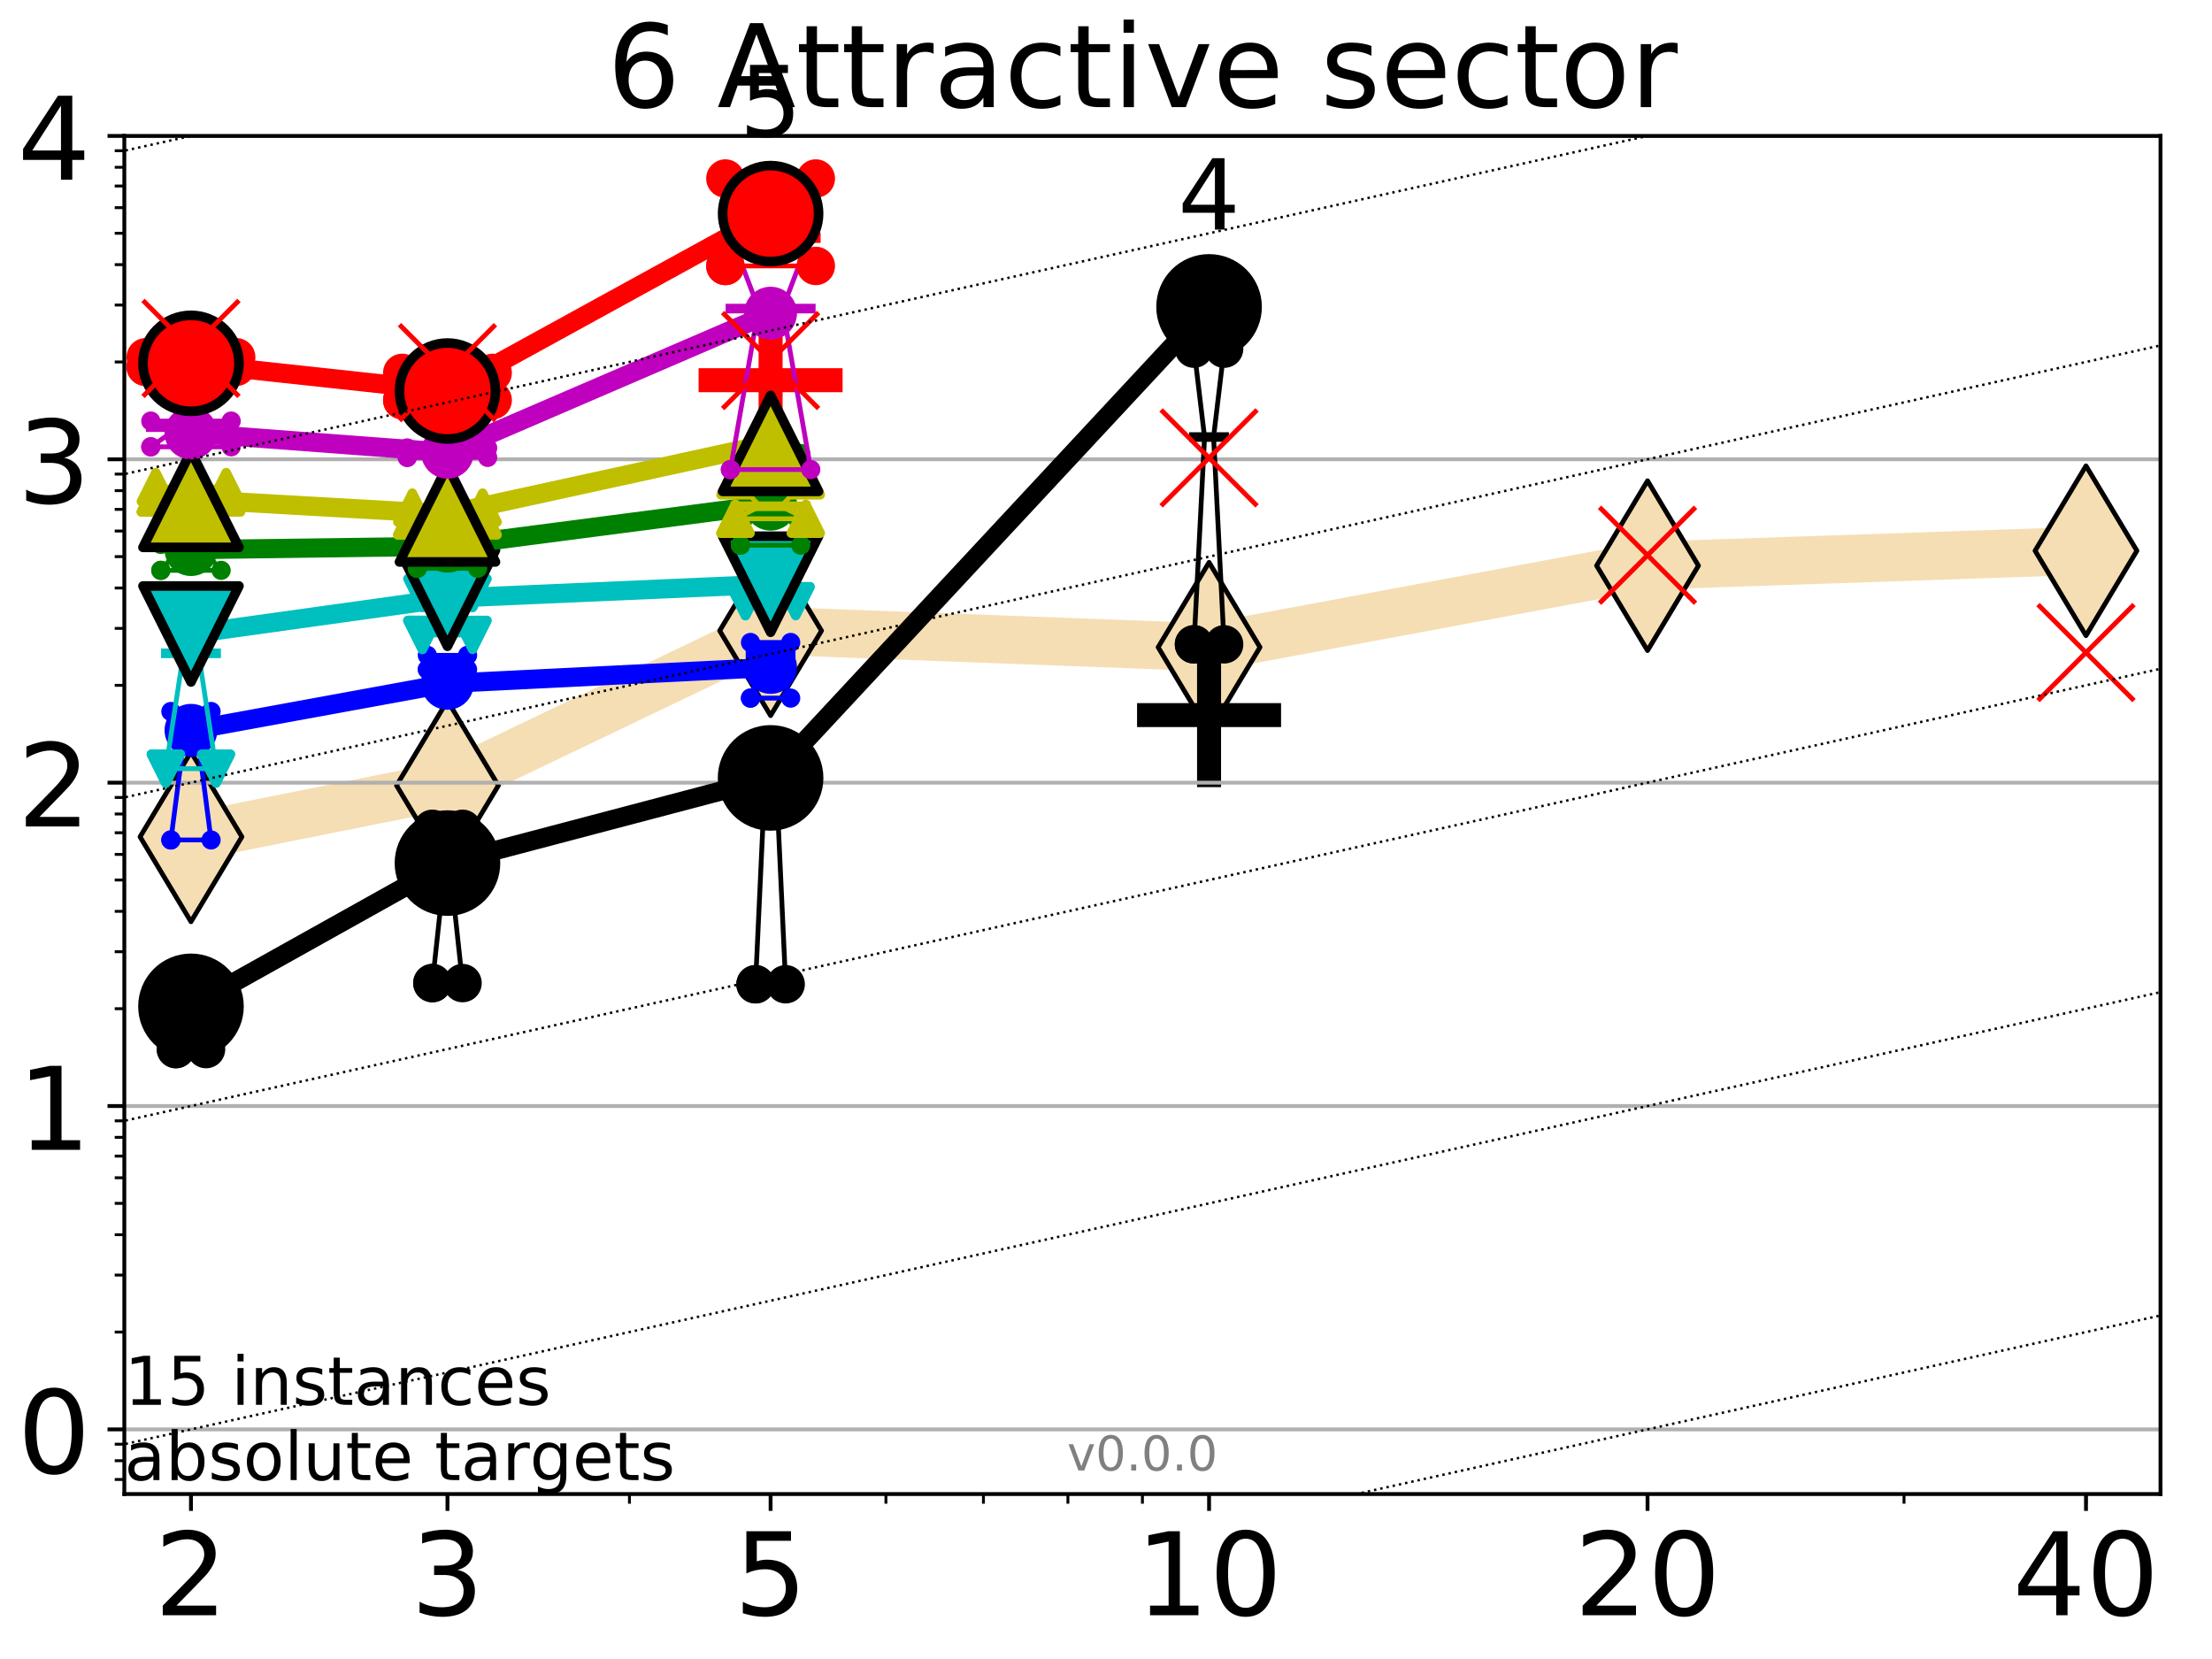 <?xml version="1.0" encoding="utf-8" standalone="no"?>
<!DOCTYPE svg PUBLIC "-//W3C//DTD SVG 1.1//EN"
  "http://www.w3.org/Graphics/SVG/1.1/DTD/svg11.dtd">
<!-- Created with matplotlib (http://matplotlib.org/) -->
<svg height="345.6pt" version="1.1" viewBox="0 0 460.8 345.6" width="460.8pt" xmlns="http://www.w3.org/2000/svg" xmlns:xlink="http://www.w3.org/1999/xlink">
 <defs>
  <style type="text/css">
*{stroke-linecap:butt;stroke-linejoin:round;}
  </style>
 </defs>
 <g id="figure_1">
  <g id="patch_1">
   <path d="M 0 345.6 
L 460.8 345.6 
L 460.8 0 
L 0 0 
z
" style="fill:#ffffff;"/>
  </g>
  <g id="axes_1">
   <g id="patch_2">
    <path d="M 25.9 311.24 
L 450.072 311.24 
L 450.072 28.32 
L 25.9 28.32 
z
" style="fill:#ffffff;"/>
   </g>
   <g id="line2d_1">
    <path clip-path="url(#p8ab990db35)" d="M 39.784 174.326 
L 93.215 163.635 
L 160.53 131.396 
L 251.87 134.833 
L 343.211 117.839 
L 434.551 114.73 
" style="fill:none;stroke:#f5deb3;stroke-linecap:square;stroke-width:10;"/>
    <defs>
     <path d="M -0 17.678 
L 10.607 0 
L 0 -17.678 
L -10.607 -0 
z
" id="m6da818226e" style="stroke:#000000;stroke-linejoin:miter;"/>
    </defs>
    <g clip-path="url(#p8ab990db35)">
     <use style="fill:#f5deb3;stroke:#000000;stroke-linejoin:miter;" x="39.784" xlink:href="#m6da818226e" y="174.326"/>
     <use style="fill:#f5deb3;stroke:#000000;stroke-linejoin:miter;" x="93.215" xlink:href="#m6da818226e" y="163.635"/>
     <use style="fill:#f5deb3;stroke:#000000;stroke-linejoin:miter;" x="160.53" xlink:href="#m6da818226e" y="131.396"/>
     <use style="fill:#f5deb3;stroke:#000000;stroke-linejoin:miter;" x="251.87" xlink:href="#m6da818226e" y="134.833"/>
     <use style="fill:#f5deb3;stroke:#000000;stroke-linejoin:miter;" x="343.211" xlink:href="#m6da818226e" y="117.839"/>
     <use style="fill:#f5deb3;stroke:#000000;stroke-linejoin:miter;" x="434.551" xlink:href="#m6da818226e" y="114.73"/>
    </g>
   </g>
   <g id="line2d_2">
    <defs>
     <path d="M -15 0 
L 15 0 
M 0 15 
L 0 -15 
" id="med5da11cef" style="stroke:#000000;stroke-width:5;"/>
    </defs>
    <g clip-path="url(#p8ab990db35)">
     <use style="stroke:#000000;stroke-width:5;" x="251.87" xlink:href="#med5da11cef" y="148.967"/>
    </g>
   </g>
   <g id="line2d_3">
    <defs>
     <path d="M -15 0 
L 15 0 
M 0 15 
L 0 -15 
" id="m3d794e919b" style="stroke:#ff0000;stroke-width:5;"/>
    </defs>
    <g clip-path="url(#p8ab990db35)">
     <use style="fill:#ff0000;stroke:#ff0000;stroke-width:5;" x="160.53" xlink:href="#m3d794e919b" y="79.2"/>
    </g>
   </g>
   <g id="matplotlib.axis_1">
    <g id="xtick_1">
     <g id="line2d_4">
      <defs>
       <path d="M 0 0 
L 0 3.5 
" id="mf86dc4efdc" style="stroke:#000000;stroke-width:0.8;"/>
      </defs>
      <g>
       <use style="stroke:#000000;stroke-width:0.8;" x="39.784" xlink:href="#mf86dc4efdc" y="311.24"/>
      </g>
     </g>
     <g id="text_1">
      <!-- 2 -->
      <defs>
       <path d="M 19.188 8.297 
L 53.609 8.297 
L 53.609 0 
L 7.328 0 
L 7.328 8.297 
Q 12.938 14.109 22.625 23.891 
Q 32.328 33.688 34.812 36.531 
Q 39.547 41.844 41.422 45.531 
Q 43.312 49.219 43.312 52.781 
Q 43.312 58.594 39.234 62.25 
Q 35.156 65.922 28.609 65.922 
Q 23.969 65.922 18.812 64.312 
Q 13.672 62.703 7.812 59.422 
L 7.812 69.391 
Q 13.766 71.781 18.938 73 
Q 24.125 74.219 28.422 74.219 
Q 39.75 74.219 46.484 68.547 
Q 53.219 62.891 53.219 53.422 
Q 53.219 48.922 51.531 44.891 
Q 49.859 40.875 45.406 35.406 
Q 44.188 33.984 37.641 27.219 
Q 31.109 20.453 19.188 8.297 
z
" id="DejaVuSans-32"/>
      </defs>
      <g transform="translate(32.149 336.476)scale(0.24 -0.24)">
       <use xlink:href="#DejaVuSans-32"/>
      </g>
     </g>
    </g>
    <g id="xtick_2">
     <g id="line2d_5">
      <g>
       <use style="stroke:#000000;stroke-width:0.8;" x="93.215" xlink:href="#mf86dc4efdc" y="311.24"/>
      </g>
     </g>
     <g id="text_2">
      <!-- 3 -->
      <defs>
       <path d="M 40.578 39.312 
Q 47.656 37.797 51.625 33 
Q 55.609 28.219 55.609 21.188 
Q 55.609 10.406 48.188 4.484 
Q 40.766 -1.422 27.094 -1.422 
Q 22.516 -1.422 17.656 -0.516 
Q 12.797 0.391 7.625 2.203 
L 7.625 11.719 
Q 11.719 9.328 16.594 8.109 
Q 21.484 6.891 26.812 6.891 
Q 36.078 6.891 40.938 10.547 
Q 45.797 14.203 45.797 21.188 
Q 45.797 27.641 41.281 31.266 
Q 36.766 34.906 28.719 34.906 
L 20.219 34.906 
L 20.219 43.016 
L 29.109 43.016 
Q 36.375 43.016 40.234 45.922 
Q 44.094 48.828 44.094 54.297 
Q 44.094 59.906 40.109 62.906 
Q 36.141 65.922 28.719 65.922 
Q 24.656 65.922 20.016 65.031 
Q 15.375 64.156 9.812 62.312 
L 9.812 71.094 
Q 15.438 72.656 20.344 73.438 
Q 25.25 74.219 29.594 74.219 
Q 40.828 74.219 47.359 69.109 
Q 53.906 64.016 53.906 55.328 
Q 53.906 49.266 50.438 45.094 
Q 46.969 40.922 40.578 39.312 
z
" id="DejaVuSans-33"/>
      </defs>
      <g transform="translate(85.58 336.476)scale(0.24 -0.24)">
       <use xlink:href="#DejaVuSans-33"/>
      </g>
     </g>
    </g>
    <g id="xtick_3">
     <g id="line2d_6">
      <g>
       <use style="stroke:#000000;stroke-width:0.8;" x="160.53" xlink:href="#mf86dc4efdc" y="311.24"/>
      </g>
     </g>
     <g id="text_3">
      <!-- 5 -->
      <defs>
       <path d="M 10.797 72.906 
L 49.516 72.906 
L 49.516 64.594 
L 19.828 64.594 
L 19.828 46.734 
Q 21.969 47.469 24.109 47.828 
Q 26.266 48.188 28.422 48.188 
Q 40.625 48.188 47.75 41.5 
Q 54.891 34.812 54.891 23.391 
Q 54.891 11.625 47.562 5.094 
Q 40.234 -1.422 26.906 -1.422 
Q 22.312 -1.422 17.547 -0.641 
Q 12.797 0.141 7.719 1.703 
L 7.719 11.625 
Q 12.109 9.234 16.797 8.062 
Q 21.484 6.891 26.703 6.891 
Q 35.156 6.891 40.078 11.328 
Q 45.016 15.766 45.016 23.391 
Q 45.016 31 40.078 35.438 
Q 35.156 39.891 26.703 39.891 
Q 22.75 39.891 18.812 39.016 
Q 14.891 38.141 10.797 36.281 
z
" id="DejaVuSans-35"/>
      </defs>
      <g transform="translate(152.895 336.476)scale(0.24 -0.24)">
       <use xlink:href="#DejaVuSans-35"/>
      </g>
     </g>
    </g>
    <g id="xtick_4">
     <g id="line2d_7">
      <g>
       <use style="stroke:#000000;stroke-width:0.8;" x="251.87" xlink:href="#mf86dc4efdc" y="311.24"/>
      </g>
     </g>
     <g id="text_4">
      <!-- 10 -->
      <defs>
       <path d="M 12.406 8.297 
L 28.516 8.297 
L 28.516 63.922 
L 10.984 60.406 
L 10.984 69.391 
L 28.422 72.906 
L 38.281 72.906 
L 38.281 8.297 
L 54.391 8.297 
L 54.391 0 
L 12.406 0 
z
" id="DejaVuSans-31"/>
       <path d="M 31.781 66.406 
Q 24.172 66.406 20.328 58.906 
Q 16.5 51.422 16.5 36.375 
Q 16.5 21.391 20.328 13.891 
Q 24.172 6.391 31.781 6.391 
Q 39.453 6.391 43.281 13.891 
Q 47.125 21.391 47.125 36.375 
Q 47.125 51.422 43.281 58.906 
Q 39.453 66.406 31.781 66.406 
z
M 31.781 74.219 
Q 44.047 74.219 50.516 64.516 
Q 56.984 54.828 56.984 36.375 
Q 56.984 17.969 50.516 8.266 
Q 44.047 -1.422 31.781 -1.422 
Q 19.531 -1.422 13.062 8.266 
Q 6.594 17.969 6.594 36.375 
Q 6.594 54.828 13.062 64.516 
Q 19.531 74.219 31.781 74.219 
z
" id="DejaVuSans-30"/>
      </defs>
      <g transform="translate(236.6 336.476)scale(0.24 -0.24)">
       <use xlink:href="#DejaVuSans-31"/>
       <use x="63.623" xlink:href="#DejaVuSans-30"/>
      </g>
     </g>
    </g>
    <g id="xtick_5">
     <g id="line2d_8">
      <g>
       <use style="stroke:#000000;stroke-width:0.8;" x="343.211" xlink:href="#mf86dc4efdc" y="311.24"/>
      </g>
     </g>
     <g id="text_5">
      <!-- 20 -->
      <g transform="translate(327.941 336.476)scale(0.24 -0.24)">
       <use xlink:href="#DejaVuSans-32"/>
       <use x="63.623" xlink:href="#DejaVuSans-30"/>
      </g>
     </g>
    </g>
    <g id="xtick_6">
     <g id="line2d_9">
      <g>
       <use style="stroke:#000000;stroke-width:0.8;" x="434.551" xlink:href="#mf86dc4efdc" y="311.24"/>
      </g>
     </g>
     <g id="text_6">
      <!-- 40 -->
      <defs>
       <path d="M 37.797 64.312 
L 12.891 25.391 
L 37.797 25.391 
z
M 35.203 72.906 
L 47.609 72.906 
L 47.609 25.391 
L 58.016 25.391 
L 58.016 17.188 
L 47.609 17.188 
L 47.609 0 
L 37.797 0 
L 37.797 17.188 
L 4.891 17.188 
L 4.891 26.703 
z
" id="DejaVuSans-34"/>
      </defs>
      <g transform="translate(419.281 336.476)scale(0.24 -0.24)">
       <use xlink:href="#DejaVuSans-34"/>
       <use x="63.623" xlink:href="#DejaVuSans-30"/>
      </g>
     </g>
    </g>
    <g id="xtick_7">
     <g id="line2d_10">
      <defs>
       <path d="M 0 0 
L 0 2 
" id="m1cdbf8e0f1" style="stroke:#000000;stroke-width:0.6;"/>
      </defs>
      <g>
       <use style="stroke:#000000;stroke-width:0.6;" x="39.784" xlink:href="#m1cdbf8e0f1" y="311.24"/>
      </g>
     </g>
    </g>
    <g id="xtick_8">
     <g id="line2d_11">
      <g>
       <use style="stroke:#000000;stroke-width:0.6;" x="93.215" xlink:href="#m1cdbf8e0f1" y="311.24"/>
      </g>
     </g>
    </g>
    <g id="xtick_9">
     <g id="line2d_12">
      <g>
       <use style="stroke:#000000;stroke-width:0.6;" x="131.125" xlink:href="#m1cdbf8e0f1" y="311.24"/>
      </g>
     </g>
    </g>
    <g id="xtick_10">
     <g id="line2d_13">
      <g>
       <use style="stroke:#000000;stroke-width:0.6;" x="160.53" xlink:href="#m1cdbf8e0f1" y="311.24"/>
      </g>
     </g>
    </g>
    <g id="xtick_11">
     <g id="line2d_14">
      <g>
       <use style="stroke:#000000;stroke-width:0.6;" x="184.555" xlink:href="#m1cdbf8e0f1" y="311.24"/>
      </g>
     </g>
    </g>
    <g id="xtick_12">
     <g id="line2d_15">
      <g>
       <use style="stroke:#000000;stroke-width:0.6;" x="204.869" xlink:href="#m1cdbf8e0f1" y="311.24"/>
      </g>
     </g>
    </g>
    <g id="xtick_13">
     <g id="line2d_16">
      <g>
       <use style="stroke:#000000;stroke-width:0.6;" x="222.465" xlink:href="#m1cdbf8e0f1" y="311.24"/>
      </g>
     </g>
    </g>
    <g id="xtick_14">
     <g id="line2d_17">
      <g>
       <use style="stroke:#000000;stroke-width:0.6;" x="237.986" xlink:href="#m1cdbf8e0f1" y="311.24"/>
      </g>
     </g>
    </g>
    <g id="xtick_15">
     <g id="line2d_18">
      <g>
       <use style="stroke:#000000;stroke-width:0.6;" x="343.211" xlink:href="#m1cdbf8e0f1" y="311.24"/>
      </g>
     </g>
    </g>
    <g id="xtick_16">
     <g id="line2d_19">
      <g>
       <use style="stroke:#000000;stroke-width:0.6;" x="396.641" xlink:href="#m1cdbf8e0f1" y="311.24"/>
      </g>
     </g>
    </g>
    <g id="xtick_17">
     <g id="line2d_20">
      <g>
       <use style="stroke:#000000;stroke-width:0.6;" x="434.551" xlink:href="#m1cdbf8e0f1" y="311.24"/>
      </g>
     </g>
    </g>
   </g>
   <g id="matplotlib.axis_2">
    <g id="ytick_1">
     <g id="line2d_21">
      <path clip-path="url(#p8ab990db35)" d="M 25.9 297.768 
L 450.072 297.768 
" style="fill:none;stroke:#b0b0b0;stroke-linecap:square;stroke-width:0.8;"/>
     </g>
     <g id="line2d_22">
      <defs>
       <path d="M 0 0 
L -3.5 0 
" id="mbc2cca9ae2" style="stroke:#000000;stroke-width:0.8;"/>
      </defs>
      <g>
       <use style="stroke:#000000;stroke-width:0.8;" x="25.9" xlink:href="#mbc2cca9ae2" y="297.768"/>
      </g>
     </g>
     <g id="text_7">
      <!-- 0 -->
      <g transform="translate(3.63 306.886)scale(0.24 -0.24)">
       <use xlink:href="#DejaVuSans-30"/>
      </g>
     </g>
    </g>
    <g id="ytick_2">
     <g id="line2d_23">
      <path clip-path="url(#p8ab990db35)" d="M 25.9 230.406 
L 450.072 230.406 
" style="fill:none;stroke:#b0b0b0;stroke-linecap:square;stroke-width:0.8;"/>
     </g>
     <g id="line2d_24">
      <g>
       <use style="stroke:#000000;stroke-width:0.8;" x="25.9" xlink:href="#mbc2cca9ae2" y="230.406"/>
      </g>
     </g>
     <g id="text_8">
      <!-- 1 -->
      <g transform="translate(3.63 239.524)scale(0.24 -0.24)">
       <use xlink:href="#DejaVuSans-31"/>
      </g>
     </g>
    </g>
    <g id="ytick_3">
     <g id="line2d_25">
      <path clip-path="url(#p8ab990db35)" d="M 25.9 163.044 
L 450.072 163.044 
" style="fill:none;stroke:#b0b0b0;stroke-linecap:square;stroke-width:0.8;"/>
     </g>
     <g id="line2d_26">
      <g>
       <use style="stroke:#000000;stroke-width:0.8;" x="25.9" xlink:href="#mbc2cca9ae2" y="163.044"/>
      </g>
     </g>
     <g id="text_9">
      <!-- 2 -->
      <g transform="translate(3.63 172.162)scale(0.24 -0.24)">
       <use xlink:href="#DejaVuSans-32"/>
      </g>
     </g>
    </g>
    <g id="ytick_4">
     <g id="line2d_27">
      <path clip-path="url(#p8ab990db35)" d="M 25.9 95.682 
L 450.072 95.682 
" style="fill:none;stroke:#b0b0b0;stroke-linecap:square;stroke-width:0.8;"/>
     </g>
     <g id="line2d_28">
      <g>
       <use style="stroke:#000000;stroke-width:0.8;" x="25.9" xlink:href="#mbc2cca9ae2" y="95.682"/>
      </g>
     </g>
     <g id="text_10">
      <!-- 3 -->
      <g transform="translate(3.63 104.8)scale(0.24 -0.24)">
       <use xlink:href="#DejaVuSans-33"/>
      </g>
     </g>
    </g>
    <g id="ytick_5">
     <g id="line2d_29">
      <path clip-path="url(#p8ab990db35)" d="M 25.9 28.32 
L 450.072 28.32 
" style="fill:none;stroke:#b0b0b0;stroke-linecap:square;stroke-width:0.8;"/>
     </g>
     <g id="line2d_30">
      <g>
       <use style="stroke:#000000;stroke-width:0.8;" x="25.9" xlink:href="#mbc2cca9ae2" y="28.32"/>
      </g>
     </g>
     <g id="text_11">
      <!-- 4 -->
      <g transform="translate(3.63 37.438)scale(0.24 -0.24)">
       <use xlink:href="#DejaVuSans-34"/>
      </g>
     </g>
    </g>
    <g id="ytick_6">
     <g id="line2d_31">
      <defs>
       <path d="M 0 0 
L -2 0 
" id="mad264051fe" style="stroke:#000000;stroke-width:0.6;"/>
      </defs>
      <g>
       <use style="stroke:#000000;stroke-width:0.6;" x="25.9" xlink:href="#mad264051fe" y="308.202"/>
      </g>
     </g>
    </g>
    <g id="ytick_7">
     <g id="line2d_32">
      <g>
       <use style="stroke:#000000;stroke-width:0.6;" x="25.9" xlink:href="#mad264051fe" y="304.296"/>
      </g>
     </g>
    </g>
    <g id="ytick_8">
     <g id="line2d_33">
      <g>
       <use style="stroke:#000000;stroke-width:0.6;" x="25.9" xlink:href="#mad264051fe" y="300.85"/>
      </g>
     </g>
    </g>
    <g id="ytick_9">
     <g id="line2d_34">
      <g>
       <use style="stroke:#000000;stroke-width:0.6;" x="25.9" xlink:href="#mad264051fe" y="277.49"/>
      </g>
     </g>
    </g>
    <g id="ytick_10">
     <g id="line2d_35">
      <g>
       <use style="stroke:#000000;stroke-width:0.6;" x="25.9" xlink:href="#mad264051fe" y="265.628"/>
      </g>
     </g>
    </g>
    <g id="ytick_11">
     <g id="line2d_36">
      <g>
       <use style="stroke:#000000;stroke-width:0.6;" x="25.9" xlink:href="#mad264051fe" y="257.212"/>
      </g>
     </g>
    </g>
    <g id="ytick_12">
     <g id="line2d_37">
      <g>
       <use style="stroke:#000000;stroke-width:0.6;" x="25.9" xlink:href="#mad264051fe" y="250.684"/>
      </g>
     </g>
    </g>
    <g id="ytick_13">
     <g id="line2d_38">
      <g>
       <use style="stroke:#000000;stroke-width:0.6;" x="25.9" xlink:href="#mad264051fe" y="245.35"/>
      </g>
     </g>
    </g>
    <g id="ytick_14">
     <g id="line2d_39">
      <g>
       <use style="stroke:#000000;stroke-width:0.6;" x="25.9" xlink:href="#mad264051fe" y="240.84"/>
      </g>
     </g>
    </g>
    <g id="ytick_15">
     <g id="line2d_40">
      <g>
       <use style="stroke:#000000;stroke-width:0.6;" x="25.9" xlink:href="#mad264051fe" y="236.934"/>
      </g>
     </g>
    </g>
    <g id="ytick_16">
     <g id="line2d_41">
      <g>
       <use style="stroke:#000000;stroke-width:0.6;" x="25.9" xlink:href="#mad264051fe" y="233.488"/>
      </g>
     </g>
    </g>
    <g id="ytick_17">
     <g id="line2d_42">
      <g>
       <use style="stroke:#000000;stroke-width:0.6;" x="25.9" xlink:href="#mad264051fe" y="210.128"/>
      </g>
     </g>
    </g>
    <g id="ytick_18">
     <g id="line2d_43">
      <g>
       <use style="stroke:#000000;stroke-width:0.6;" x="25.9" xlink:href="#mad264051fe" y="198.266"/>
      </g>
     </g>
    </g>
    <g id="ytick_19">
     <g id="line2d_44">
      <g>
       <use style="stroke:#000000;stroke-width:0.6;" x="25.9" xlink:href="#mad264051fe" y="189.85"/>
      </g>
     </g>
    </g>
    <g id="ytick_20">
     <g id="line2d_45">
      <g>
       <use style="stroke:#000000;stroke-width:0.6;" x="25.9" xlink:href="#mad264051fe" y="183.322"/>
      </g>
     </g>
    </g>
    <g id="ytick_21">
     <g id="line2d_46">
      <g>
       <use style="stroke:#000000;stroke-width:0.6;" x="25.9" xlink:href="#mad264051fe" y="177.988"/>
      </g>
     </g>
    </g>
    <g id="ytick_22">
     <g id="line2d_47">
      <g>
       <use style="stroke:#000000;stroke-width:0.6;" x="25.9" xlink:href="#mad264051fe" y="173.478"/>
      </g>
     </g>
    </g>
    <g id="ytick_23">
     <g id="line2d_48">
      <g>
       <use style="stroke:#000000;stroke-width:0.6;" x="25.9" xlink:href="#mad264051fe" y="169.572"/>
      </g>
     </g>
    </g>
    <g id="ytick_24">
     <g id="line2d_49">
      <g>
       <use style="stroke:#000000;stroke-width:0.6;" x="25.9" xlink:href="#mad264051fe" y="166.126"/>
      </g>
     </g>
    </g>
    <g id="ytick_25">
     <g id="line2d_50">
      <g>
       <use style="stroke:#000000;stroke-width:0.6;" x="25.9" xlink:href="#mad264051fe" y="142.766"/>
      </g>
     </g>
    </g>
    <g id="ytick_26">
     <g id="line2d_51">
      <g>
       <use style="stroke:#000000;stroke-width:0.6;" x="25.9" xlink:href="#mad264051fe" y="130.904"/>
      </g>
     </g>
    </g>
    <g id="ytick_27">
     <g id="line2d_52">
      <g>
       <use style="stroke:#000000;stroke-width:0.6;" x="25.9" xlink:href="#mad264051fe" y="122.488"/>
      </g>
     </g>
    </g>
    <g id="ytick_28">
     <g id="line2d_53">
      <g>
       <use style="stroke:#000000;stroke-width:0.6;" x="25.9" xlink:href="#mad264051fe" y="115.96"/>
      </g>
     </g>
    </g>
    <g id="ytick_29">
     <g id="line2d_54">
      <g>
       <use style="stroke:#000000;stroke-width:0.6;" x="25.9" xlink:href="#mad264051fe" y="110.626"/>
      </g>
     </g>
    </g>
    <g id="ytick_30">
     <g id="line2d_55">
      <g>
       <use style="stroke:#000000;stroke-width:0.6;" x="25.9" xlink:href="#mad264051fe" y="106.116"/>
      </g>
     </g>
    </g>
    <g id="ytick_31">
     <g id="line2d_56">
      <g>
       <use style="stroke:#000000;stroke-width:0.6;" x="25.9" xlink:href="#mad264051fe" y="102.21"/>
      </g>
     </g>
    </g>
    <g id="ytick_32">
     <g id="line2d_57">
      <g>
       <use style="stroke:#000000;stroke-width:0.6;" x="25.9" xlink:href="#mad264051fe" y="98.764"/>
      </g>
     </g>
    </g>
    <g id="ytick_33">
     <g id="line2d_58">
      <g>
       <use style="stroke:#000000;stroke-width:0.6;" x="25.9" xlink:href="#mad264051fe" y="75.404"/>
      </g>
     </g>
    </g>
    <g id="ytick_34">
     <g id="line2d_59">
      <g>
       <use style="stroke:#000000;stroke-width:0.6;" x="25.9" xlink:href="#mad264051fe" y="63.542"/>
      </g>
     </g>
    </g>
    <g id="ytick_35">
     <g id="line2d_60">
      <g>
       <use style="stroke:#000000;stroke-width:0.6;" x="25.9" xlink:href="#mad264051fe" y="55.126"/>
      </g>
     </g>
    </g>
    <g id="ytick_36">
     <g id="line2d_61">
      <g>
       <use style="stroke:#000000;stroke-width:0.6;" x="25.9" xlink:href="#mad264051fe" y="48.598"/>
      </g>
     </g>
    </g>
    <g id="ytick_37">
     <g id="line2d_62">
      <g>
       <use style="stroke:#000000;stroke-width:0.6;" x="25.9" xlink:href="#mad264051fe" y="43.264"/>
      </g>
     </g>
    </g>
    <g id="ytick_38">
     <g id="line2d_63">
      <g>
       <use style="stroke:#000000;stroke-width:0.6;" x="25.9" xlink:href="#mad264051fe" y="38.755"/>
      </g>
     </g>
    </g>
    <g id="ytick_39">
     <g id="line2d_64">
      <g>
       <use style="stroke:#000000;stroke-width:0.6;" x="25.9" xlink:href="#mad264051fe" y="34.848"/>
      </g>
     </g>
    </g>
    <g id="ytick_40">
     <g id="line2d_65">
      <g>
       <use style="stroke:#000000;stroke-width:0.6;" x="25.9" xlink:href="#mad264051fe" y="31.402"/>
      </g>
     </g>
    </g>
   </g>
   <g id="line2d_66">
    <path clip-path="url(#p8ab990db35)" d="M 36.644 218.544 
L 38.842 217.585 
L 36.644 215.756 
L 42.924 215.756 
L 40.726 217.585 
L 42.924 218.544 
L 36.644 218.544 
" style="fill:none;stroke:#000000;stroke-linecap:square;"/>
   </g>
   <g id="line2d_67">
    <path clip-path="url(#p8ab990db35)" d="M 36.644 218.544 
L 42.924 218.544 
L 42.924 215.756 
L 36.644 215.756 
L 36.644 218.544 
" style="fill:none;"/>
    <defs>
     <path d="M 0 3 
C 0.796 3 1.559 2.684 2.121 2.121 
C 2.684 1.559 3 0.796 3 0 
C 3 -0.796 2.684 -1.559 2.121 -2.121 
C 1.559 -2.684 0.796 -3 0 -3 
C -0.796 -3 -1.559 -2.684 -2.121 -2.121 
C -2.684 -1.559 -3 -0.796 -3 0 
C -3 0.796 -2.684 1.559 -2.121 2.121 
C -1.559 2.684 -0.796 3 0 3 
z
" id="m578ea38ae1" style="stroke:#000000;stroke-width:2;"/>
    </defs>
    <g clip-path="url(#p8ab990db35)">
     <use style="stroke:#000000;stroke-width:2;" x="36.644" xlink:href="#m578ea38ae1" y="218.544"/>
     <use style="stroke:#000000;stroke-width:2;" x="42.924" xlink:href="#m578ea38ae1" y="218.544"/>
     <use style="stroke:#000000;stroke-width:2;" x="42.924" xlink:href="#m578ea38ae1" y="215.756"/>
     <use style="stroke:#000000;stroke-width:2;" x="36.644" xlink:href="#m578ea38ae1" y="215.756"/>
     <use style="stroke:#000000;stroke-width:2;" x="36.644" xlink:href="#m578ea38ae1" y="218.544"/>
    </g>
   </g>
   <g id="line2d_68">
    <path clip-path="url(#p8ab990db35)" d="M 36.644 217.585 
L 42.924 217.585 
" style="fill:none;stroke:#000000;stroke-linecap:square;stroke-width:2;"/>
   </g>
   <g id="line2d_69">
    <path clip-path="url(#p8ab990db35)" d="M 90.075 204.794 
L 92.273 184.415 
L 90.075 172.654 
L 96.355 172.654 
L 94.157 184.415 
L 96.355 204.794 
L 90.075 204.794 
" style="fill:none;stroke:#000000;stroke-linecap:square;"/>
   </g>
   <g id="line2d_70">
    <path clip-path="url(#p8ab990db35)" d="M 90.075 204.794 
L 96.355 204.794 
L 96.355 172.654 
L 90.075 172.654 
L 90.075 204.794 
" style="fill:none;"/>
    <g clip-path="url(#p8ab990db35)">
     <use style="stroke:#000000;stroke-width:2;" x="90.075" xlink:href="#m578ea38ae1" y="204.794"/>
     <use style="stroke:#000000;stroke-width:2;" x="96.355" xlink:href="#m578ea38ae1" y="204.794"/>
     <use style="stroke:#000000;stroke-width:2;" x="96.355" xlink:href="#m578ea38ae1" y="172.654"/>
     <use style="stroke:#000000;stroke-width:2;" x="90.075" xlink:href="#m578ea38ae1" y="172.654"/>
     <use style="stroke:#000000;stroke-width:2;" x="90.075" xlink:href="#m578ea38ae1" y="204.794"/>
    </g>
   </g>
   <g id="line2d_71">
    <path clip-path="url(#p8ab990db35)" d="M 90.075 184.415 
L 96.355 184.415 
" style="fill:none;stroke:#000000;stroke-linecap:square;stroke-width:2;"/>
   </g>
   <g id="line2d_72">
    <path clip-path="url(#p8ab990db35)" d="M 157.39 205.039 
L 159.588 157.613 
L 157.39 156.563 
L 163.669 156.563 
L 161.472 157.613 
L 163.669 205.039 
L 157.39 205.039 
" style="fill:none;stroke:#000000;stroke-linecap:square;"/>
   </g>
   <g id="line2d_73">
    <path clip-path="url(#p8ab990db35)" d="M 157.39 205.039 
L 163.669 205.039 
L 163.669 156.563 
L 157.39 156.563 
L 157.39 205.039 
" style="fill:none;"/>
    <g clip-path="url(#p8ab990db35)">
     <use style="stroke:#000000;stroke-width:2;" x="157.39" xlink:href="#m578ea38ae1" y="205.039"/>
     <use style="stroke:#000000;stroke-width:2;" x="163.669" xlink:href="#m578ea38ae1" y="205.039"/>
     <use style="stroke:#000000;stroke-width:2;" x="163.669" xlink:href="#m578ea38ae1" y="156.563"/>
     <use style="stroke:#000000;stroke-width:2;" x="157.39" xlink:href="#m578ea38ae1" y="156.563"/>
     <use style="stroke:#000000;stroke-width:2;" x="157.39" xlink:href="#m578ea38ae1" y="205.039"/>
    </g>
   </g>
   <g id="line2d_74">
    <path clip-path="url(#p8ab990db35)" d="M 157.39 157.613 
L 163.669 157.613 
" style="fill:none;stroke:#000000;stroke-linecap:square;stroke-width:2;"/>
   </g>
   <g id="line2d_75">
    <path clip-path="url(#p8ab990db35)" d="M 248.73 134.226 
L 250.928 91.041 
L 248.73 72.64 
L 255.01 72.64 
L 252.812 91.041 
L 255.01 134.226 
L 248.73 134.226 
" style="fill:none;stroke:#000000;stroke-linecap:square;"/>
   </g>
   <g id="line2d_76">
    <path clip-path="url(#p8ab990db35)" d="M 248.73 134.226 
L 255.01 134.226 
L 255.01 72.64 
L 248.73 72.64 
L 248.73 134.226 
" style="fill:none;"/>
    <g clip-path="url(#p8ab990db35)">
     <use style="stroke:#000000;stroke-width:2;" x="248.73" xlink:href="#m578ea38ae1" y="134.226"/>
     <use style="stroke:#000000;stroke-width:2;" x="255.01" xlink:href="#m578ea38ae1" y="134.226"/>
     <use style="stroke:#000000;stroke-width:2;" x="255.01" xlink:href="#m578ea38ae1" y="72.64"/>
     <use style="stroke:#000000;stroke-width:2;" x="248.73" xlink:href="#m578ea38ae1" y="72.64"/>
     <use style="stroke:#000000;stroke-width:2;" x="248.73" xlink:href="#m578ea38ae1" y="134.226"/>
    </g>
   </g>
   <g id="line2d_77">
    <path clip-path="url(#p8ab990db35)" d="M 248.73 91.041 
L 255.01 91.041 
" style="fill:none;stroke:#000000;stroke-linecap:square;stroke-width:2;"/>
   </g>
   <g id="line2d_78">
    <path clip-path="url(#p8ab990db35)" d="M 39.784 209.644 
L 93.215 179.798 
" style="fill:none;stroke:#000000;stroke-linecap:square;stroke-width:4;"/>
   </g>
   <g id="line2d_79">
    <path clip-path="url(#p8ab990db35)" d="M 93.215 179.798 
L 160.53 162.051 
" style="fill:none;stroke:#000000;stroke-linecap:square;stroke-width:4;"/>
   </g>
   <g id="line2d_80">
    <path clip-path="url(#p8ab990db35)" d="M 160.53 162.051 
L 251.87 63.933 
" style="fill:none;stroke:#000000;stroke-linecap:square;stroke-width:4;"/>
   </g>
   <g id="line2d_81">
    <path clip-path="url(#p8ab990db35)" d="M 39.784 209.644 
L 93.215 179.798 
L 160.53 162.051 
L 251.87 63.933 
" style="fill:none;"/>
    <defs>
     <path d="M 0 10 
C 2.652 10 5.196 8.946 7.071 7.071 
C 8.946 5.196 10 2.652 10 0 
C 10 -2.652 8.946 -5.196 7.071 -7.071 
C 5.196 -8.946 2.652 -10 0 -10 
C -2.652 -10 -5.196 -8.946 -7.071 -7.071 
C -8.946 -5.196 -10 -2.652 -10 0 
C -10 2.652 -8.946 5.196 -7.071 7.071 
C -5.196 8.946 -2.652 10 0 10 
z
" id="m990fc3398e" style="stroke:#000000;stroke-width:2;"/>
    </defs>
    <g clip-path="url(#p8ab990db35)">
     <use style="stroke:#000000;stroke-width:2;" x="39.784" xlink:href="#m990fc3398e" y="209.644"/>
     <use style="stroke:#000000;stroke-width:2;" x="93.215" xlink:href="#m990fc3398e" y="179.798"/>
     <use style="stroke:#000000;stroke-width:2;" x="160.53" xlink:href="#m990fc3398e" y="162.051"/>
     <use style="stroke:#000000;stroke-width:2;" x="251.87" xlink:href="#m990fc3398e" y="63.933"/>
    </g>
   </g>
   <g id="line2d_82">
    <path clip-path="url(#p8ab990db35)" d="M 35.597 174.979 
L 38.528 152.478 
L 35.597 148.217 
L 43.971 148.217 
L 41.04 152.478 
L 43.971 174.979 
L 35.597 174.979 
" style="fill:none;stroke:#0000ff;stroke-linecap:square;"/>
   </g>
   <g id="line2d_83">
    <path clip-path="url(#p8ab990db35)" d="M 35.597 174.979 
L 43.971 174.979 
L 43.971 148.217 
L 35.597 148.217 
L 35.597 174.979 
" style="fill:none;"/>
    <defs>
     <path d="M 0 1.5 
C 0.398 1.5 0.779 1.342 1.061 1.061 
C 1.342 0.779 1.5 0.398 1.5 0 
C 1.5 -0.398 1.342 -0.779 1.061 -1.061 
C 0.779 -1.342 0.398 -1.5 0 -1.5 
C -0.398 -1.5 -0.779 -1.342 -1.061 -1.061 
C -1.342 -0.779 -1.5 -0.398 -1.5 0 
C -1.5 0.398 -1.342 0.779 -1.061 1.061 
C -0.779 1.342 -0.398 1.5 0 1.5 
z
" id="m94bb38ec76" style="stroke:#0000ff;"/>
    </defs>
    <g clip-path="url(#p8ab990db35)">
     <use style="fill:#0000ff;stroke:#0000ff;" x="35.597" xlink:href="#m94bb38ec76" y="174.979"/>
     <use style="fill:#0000ff;stroke:#0000ff;" x="43.971" xlink:href="#m94bb38ec76" y="174.979"/>
     <use style="fill:#0000ff;stroke:#0000ff;" x="43.971" xlink:href="#m94bb38ec76" y="148.217"/>
     <use style="fill:#0000ff;stroke:#0000ff;" x="35.597" xlink:href="#m94bb38ec76" y="148.217"/>
     <use style="fill:#0000ff;stroke:#0000ff;" x="35.597" xlink:href="#m94bb38ec76" y="174.979"/>
    </g>
   </g>
   <g id="line2d_84">
    <path clip-path="url(#p8ab990db35)" d="M 35.597 152.478 
L 43.971 152.478 
" style="fill:none;stroke:#0000ff;stroke-linecap:square;stroke-width:2;"/>
   </g>
   <g id="line2d_85">
    <path clip-path="url(#p8ab990db35)" d="M 89.028 139.45 
L 91.959 137.944 
L 89.028 136.512 
L 97.401 136.512 
L 94.471 137.944 
L 97.401 139.45 
L 89.028 139.45 
" style="fill:none;stroke:#0000ff;stroke-linecap:square;"/>
   </g>
   <g id="line2d_86">
    <path clip-path="url(#p8ab990db35)" d="M 89.028 139.45 
L 97.401 139.45 
L 97.401 136.512 
L 89.028 136.512 
L 89.028 139.45 
" style="fill:none;"/>
    <g clip-path="url(#p8ab990db35)">
     <use style="fill:#0000ff;stroke:#0000ff;" x="89.028" xlink:href="#m94bb38ec76" y="139.45"/>
     <use style="fill:#0000ff;stroke:#0000ff;" x="97.401" xlink:href="#m94bb38ec76" y="139.45"/>
     <use style="fill:#0000ff;stroke:#0000ff;" x="97.401" xlink:href="#m94bb38ec76" y="136.512"/>
     <use style="fill:#0000ff;stroke:#0000ff;" x="89.028" xlink:href="#m94bb38ec76" y="136.512"/>
     <use style="fill:#0000ff;stroke:#0000ff;" x="89.028" xlink:href="#m94bb38ec76" y="139.45"/>
    </g>
   </g>
   <g id="line2d_87">
    <path clip-path="url(#p8ab990db35)" d="M 89.028 137.944 
L 97.401 137.944 
" style="fill:none;stroke:#0000ff;stroke-linecap:square;stroke-width:2;"/>
   </g>
   <g id="line2d_88">
    <path clip-path="url(#p8ab990db35)" d="M 156.343 145.429 
L 159.274 136.25 
L 156.343 133.835 
L 164.716 133.835 
L 161.786 136.25 
L 164.716 145.429 
L 156.343 145.429 
" style="fill:none;stroke:#0000ff;stroke-linecap:square;"/>
   </g>
   <g id="line2d_89">
    <path clip-path="url(#p8ab990db35)" d="M 156.343 145.429 
L 164.716 145.429 
L 164.716 133.835 
L 156.343 133.835 
L 156.343 145.429 
" style="fill:none;"/>
    <g clip-path="url(#p8ab990db35)">
     <use style="fill:#0000ff;stroke:#0000ff;" x="156.343" xlink:href="#m94bb38ec76" y="145.429"/>
     <use style="fill:#0000ff;stroke:#0000ff;" x="164.716" xlink:href="#m94bb38ec76" y="145.429"/>
     <use style="fill:#0000ff;stroke:#0000ff;" x="164.716" xlink:href="#m94bb38ec76" y="133.835"/>
     <use style="fill:#0000ff;stroke:#0000ff;" x="156.343" xlink:href="#m94bb38ec76" y="133.835"/>
     <use style="fill:#0000ff;stroke:#0000ff;" x="156.343" xlink:href="#m94bb38ec76" y="145.429"/>
    </g>
   </g>
   <g id="line2d_90">
    <path clip-path="url(#p8ab990db35)" d="M 156.343 136.25 
L 164.716 136.25 
" style="fill:none;stroke:#0000ff;stroke-linecap:square;stroke-width:2;"/>
   </g>
   <g id="line2d_91">
    <path clip-path="url(#p8ab990db35)" d="M 39.784 152.133 
L 93.215 142.359 
" style="fill:none;stroke:#0000ff;stroke-linecap:square;stroke-width:4;"/>
   </g>
   <g id="line2d_92">
    <path clip-path="url(#p8ab990db35)" d="M 93.215 142.359 
L 160.53 139.041 
" style="fill:none;stroke:#0000ff;stroke-linecap:square;stroke-width:4;"/>
   </g>
   <g id="line2d_93">
    <path clip-path="url(#p8ab990db35)" d="M 39.784 152.133 
L 93.215 142.359 
L 160.53 139.041 
" style="fill:none;"/>
    <defs>
     <path d="M 0 5 
C 1.326 5 2.598 4.473 3.536 3.536 
C 4.473 2.598 5 1.326 5 0 
C 5 -1.326 4.473 -2.598 3.536 -3.536 
C 2.598 -4.473 1.326 -5 0 -5 
C -1.326 -5 -2.598 -4.473 -3.536 -3.536 
C -4.473 -2.598 -5 -1.326 -5 0 
C -5 1.326 -4.473 2.598 -3.536 3.536 
C -2.598 4.473 -1.326 5 0 5 
z
" id="maf6bf172d6" style="stroke:#0000ff;"/>
    </defs>
    <g clip-path="url(#p8ab990db35)">
     <use style="fill:#0000ff;stroke:#0000ff;" x="39.784" xlink:href="#maf6bf172d6" y="152.133"/>
     <use style="fill:#0000ff;stroke:#0000ff;" x="93.215" xlink:href="#maf6bf172d6" y="142.359"/>
     <use style="fill:#0000ff;stroke:#0000ff;" x="160.53" xlink:href="#maf6bf172d6" y="139.041"/>
    </g>
   </g>
   <g id="line2d_94">
    <path clip-path="url(#p8ab990db35)" d="M 34.551 160.123 
L 38.214 136.092 
L 34.551 128.071 
L 45.017 128.071 
L 41.354 136.092 
L 45.017 160.123 
L 34.551 160.123 
" style="fill:none;stroke:#00bfbf;stroke-linecap:square;"/>
   </g>
   <g id="line2d_95">
    <path clip-path="url(#p8ab990db35)" d="M 34.551 160.123 
L 45.017 160.123 
L 45.017 128.071 
L 34.551 128.071 
L 34.551 160.123 
" style="fill:none;"/>
    <defs>
     <path d="M -0 3 
L 3 -3 
L -3 -3 
z
" id="m44a489e670" style="stroke:#00bfbf;stroke-linejoin:miter;stroke-width:2;"/>
    </defs>
    <g clip-path="url(#p8ab990db35)">
     <use style="fill:#00bfbf;stroke:#00bfbf;stroke-linejoin:miter;stroke-width:2;" x="34.551" xlink:href="#m44a489e670" y="160.123"/>
     <use style="fill:#00bfbf;stroke:#00bfbf;stroke-linejoin:miter;stroke-width:2;" x="45.017" xlink:href="#m44a489e670" y="160.123"/>
     <use style="fill:#00bfbf;stroke:#00bfbf;stroke-linejoin:miter;stroke-width:2;" x="45.017" xlink:href="#m44a489e670" y="128.071"/>
     <use style="fill:#00bfbf;stroke:#00bfbf;stroke-linejoin:miter;stroke-width:2;" x="34.551" xlink:href="#m44a489e670" y="128.071"/>
     <use style="fill:#00bfbf;stroke:#00bfbf;stroke-linejoin:miter;stroke-width:2;" x="34.551" xlink:href="#m44a489e670" y="160.123"/>
    </g>
   </g>
   <g id="line2d_96">
    <path clip-path="url(#p8ab990db35)" d="M 34.551 136.092 
L 45.017 136.092 
" style="fill:none;stroke:#00bfbf;stroke-linecap:square;stroke-width:2;"/>
   </g>
   <g id="line2d_97">
    <path clip-path="url(#p8ab990db35)" d="M 87.982 132.268 
L 91.645 125.87 
L 87.982 123.555 
L 98.448 123.555 
L 94.785 125.87 
L 98.448 132.268 
L 87.982 132.268 
" style="fill:none;stroke:#00bfbf;stroke-linecap:square;"/>
   </g>
   <g id="line2d_98">
    <path clip-path="url(#p8ab990db35)" d="M 87.982 132.268 
L 98.448 132.268 
L 98.448 123.555 
L 87.982 123.555 
L 87.982 132.268 
" style="fill:none;"/>
    <g clip-path="url(#p8ab990db35)">
     <use style="fill:#00bfbf;stroke:#00bfbf;stroke-linejoin:miter;stroke-width:2;" x="87.982" xlink:href="#m44a489e670" y="132.268"/>
     <use style="fill:#00bfbf;stroke:#00bfbf;stroke-linejoin:miter;stroke-width:2;" x="98.448" xlink:href="#m44a489e670" y="132.268"/>
     <use style="fill:#00bfbf;stroke:#00bfbf;stroke-linejoin:miter;stroke-width:2;" x="98.448" xlink:href="#m44a489e670" y="123.555"/>
     <use style="fill:#00bfbf;stroke:#00bfbf;stroke-linejoin:miter;stroke-width:2;" x="87.982" xlink:href="#m44a489e670" y="123.555"/>
     <use style="fill:#00bfbf;stroke:#00bfbf;stroke-linejoin:miter;stroke-width:2;" x="87.982" xlink:href="#m44a489e670" y="132.268"/>
    </g>
   </g>
   <g id="line2d_99">
    <path clip-path="url(#p8ab990db35)" d="M 87.982 125.87 
L 98.448 125.87 
" style="fill:none;stroke:#00bfbf;stroke-linecap:square;stroke-width:2;"/>
   </g>
   <g id="line2d_100">
    <path clip-path="url(#p8ab990db35)" d="M 155.296 125.231 
L 158.96 121.489 
L 155.296 117.118 
L 165.763 117.118 
L 162.1 121.489 
L 165.763 125.231 
L 155.296 125.231 
" style="fill:none;stroke:#00bfbf;stroke-linecap:square;"/>
   </g>
   <g id="line2d_101">
    <path clip-path="url(#p8ab990db35)" d="M 155.296 125.231 
L 165.763 125.231 
L 165.763 117.118 
L 155.296 117.118 
L 155.296 125.231 
" style="fill:none;"/>
    <g clip-path="url(#p8ab990db35)">
     <use style="fill:#00bfbf;stroke:#00bfbf;stroke-linejoin:miter;stroke-width:2;" x="155.296" xlink:href="#m44a489e670" y="125.231"/>
     <use style="fill:#00bfbf;stroke:#00bfbf;stroke-linejoin:miter;stroke-width:2;" x="165.763" xlink:href="#m44a489e670" y="125.231"/>
     <use style="fill:#00bfbf;stroke:#00bfbf;stroke-linejoin:miter;stroke-width:2;" x="165.763" xlink:href="#m44a489e670" y="117.118"/>
     <use style="fill:#00bfbf;stroke:#00bfbf;stroke-linejoin:miter;stroke-width:2;" x="155.296" xlink:href="#m44a489e670" y="117.118"/>
     <use style="fill:#00bfbf;stroke:#00bfbf;stroke-linejoin:miter;stroke-width:2;" x="155.296" xlink:href="#m44a489e670" y="125.231"/>
    </g>
   </g>
   <g id="line2d_102">
    <path clip-path="url(#p8ab990db35)" d="M 155.296 121.489 
L 165.763 121.489 
" style="fill:none;stroke:#00bfbf;stroke-linecap:square;stroke-width:2;"/>
   </g>
   <g id="line2d_103">
    <path clip-path="url(#p8ab990db35)" d="M 39.784 132.071 
L 93.215 124.63 
" style="fill:none;stroke:#00bfbf;stroke-linecap:square;stroke-width:4;"/>
   </g>
   <g id="line2d_104">
    <path clip-path="url(#p8ab990db35)" d="M 93.215 124.63 
L 160.53 121.709 
" style="fill:none;stroke:#00bfbf;stroke-linecap:square;stroke-width:4;"/>
   </g>
   <g id="line2d_105">
    <path clip-path="url(#p8ab990db35)" d="M 39.784 132.071 
L 93.215 124.63 
L 160.53 121.709 
" style="fill:none;"/>
    <defs>
     <path d="M -0 10 
L 10 -10 
L -10 -10 
z
" id="m8b0c3b6429" style="stroke:#000000;stroke-linejoin:miter;stroke-width:2;"/>
    </defs>
    <g clip-path="url(#p8ab990db35)">
     <use style="fill:#00bfbf;stroke:#000000;stroke-linejoin:miter;stroke-width:2;" x="39.784" xlink:href="#m8b0c3b6429" y="132.071"/>
     <use style="fill:#00bfbf;stroke:#000000;stroke-linejoin:miter;stroke-width:2;" x="93.215" xlink:href="#m8b0c3b6429" y="124.63"/>
     <use style="fill:#00bfbf;stroke:#000000;stroke-linejoin:miter;stroke-width:2;" x="160.53" xlink:href="#m8b0c3b6429" y="121.709"/>
    </g>
   </g>
   <g id="line2d_106">
    <path clip-path="url(#p8ab990db35)" d="M 33.504 118.816 
L 37.9 113.708 
L 33.504 113.412 
L 46.064 113.412 
L 41.668 113.708 
L 46.064 118.816 
L 33.504 118.816 
" style="fill:none;stroke:#008000;stroke-linecap:square;"/>
   </g>
   <g id="line2d_107">
    <path clip-path="url(#p8ab990db35)" d="M 33.504 118.816 
L 46.064 118.816 
L 46.064 113.412 
L 33.504 113.412 
L 33.504 118.816 
" style="fill:none;"/>
    <defs>
     <path d="M 0 1.5 
C 0.398 1.5 0.779 1.342 1.061 1.061 
C 1.342 0.779 1.5 0.398 1.5 0 
C 1.5 -0.398 1.342 -0.779 1.061 -1.061 
C 0.779 -1.342 0.398 -1.5 0 -1.5 
C -0.398 -1.5 -0.779 -1.342 -1.061 -1.061 
C -1.342 -0.779 -1.5 -0.398 -1.5 0 
C -1.5 0.398 -1.342 0.779 -1.061 1.061 
C -0.779 1.342 -0.398 1.5 0 1.5 
z
" id="m775c60f255" style="stroke:#008000;"/>
    </defs>
    <g clip-path="url(#p8ab990db35)">
     <use style="fill:#008000;stroke:#008000;" x="33.504" xlink:href="#m775c60f255" y="118.816"/>
     <use style="fill:#008000;stroke:#008000;" x="46.064" xlink:href="#m775c60f255" y="118.816"/>
     <use style="fill:#008000;stroke:#008000;" x="46.064" xlink:href="#m775c60f255" y="113.412"/>
     <use style="fill:#008000;stroke:#008000;" x="33.504" xlink:href="#m775c60f255" y="113.412"/>
     <use style="fill:#008000;stroke:#008000;" x="33.504" xlink:href="#m775c60f255" y="118.816"/>
    </g>
   </g>
   <g id="line2d_108">
    <path clip-path="url(#p8ab990db35)" d="M 33.504 113.708 
L 46.064 113.708 
" style="fill:none;stroke:#008000;stroke-linecap:square;stroke-width:2;"/>
   </g>
   <g id="line2d_109">
    <path clip-path="url(#p8ab990db35)" d="M 86.935 118.399 
L 91.331 113.862 
L 86.935 112.942 
L 99.495 112.942 
L 95.099 113.862 
L 99.495 118.399 
L 86.935 118.399 
" style="fill:none;stroke:#008000;stroke-linecap:square;"/>
   </g>
   <g id="line2d_110">
    <path clip-path="url(#p8ab990db35)" d="M 86.935 118.399 
L 99.495 118.399 
L 99.495 112.942 
L 86.935 112.942 
L 86.935 118.399 
" style="fill:none;"/>
    <g clip-path="url(#p8ab990db35)">
     <use style="fill:#008000;stroke:#008000;" x="86.935" xlink:href="#m775c60f255" y="118.399"/>
     <use style="fill:#008000;stroke:#008000;" x="99.495" xlink:href="#m775c60f255" y="118.399"/>
     <use style="fill:#008000;stroke:#008000;" x="99.495" xlink:href="#m775c60f255" y="112.942"/>
     <use style="fill:#008000;stroke:#008000;" x="86.935" xlink:href="#m775c60f255" y="112.942"/>
     <use style="fill:#008000;stroke:#008000;" x="86.935" xlink:href="#m775c60f255" y="118.399"/>
    </g>
   </g>
   <g id="line2d_111">
    <path clip-path="url(#p8ab990db35)" d="M 86.935 113.862 
L 99.495 113.862 
" style="fill:none;stroke:#008000;stroke-linecap:square;stroke-width:2;"/>
   </g>
   <g id="line2d_112">
    <path clip-path="url(#p8ab990db35)" d="M 154.25 113.579 
L 158.646 102.756 
L 154.25 94.473 
L 166.809 94.473 
L 162.414 102.756 
L 166.809 113.579 
L 154.25 113.579 
" style="fill:none;stroke:#008000;stroke-linecap:square;"/>
   </g>
   <g id="line2d_113">
    <path clip-path="url(#p8ab990db35)" d="M 154.25 113.579 
L 166.809 113.579 
L 166.809 94.473 
L 154.25 94.473 
L 154.25 113.579 
" style="fill:none;"/>
    <g clip-path="url(#p8ab990db35)">
     <use style="fill:#008000;stroke:#008000;" x="154.25" xlink:href="#m775c60f255" y="113.579"/>
     <use style="fill:#008000;stroke:#008000;" x="166.809" xlink:href="#m775c60f255" y="113.579"/>
     <use style="fill:#008000;stroke:#008000;" x="166.809" xlink:href="#m775c60f255" y="94.473"/>
     <use style="fill:#008000;stroke:#008000;" x="154.25" xlink:href="#m775c60f255" y="94.473"/>
     <use style="fill:#008000;stroke:#008000;" x="154.25" xlink:href="#m775c60f255" y="113.579"/>
    </g>
   </g>
   <g id="line2d_114">
    <path clip-path="url(#p8ab990db35)" d="M 154.25 102.756 
L 166.809 102.756 
" style="fill:none;stroke:#008000;stroke-linecap:square;stroke-width:2;"/>
   </g>
   <g id="line2d_115">
    <path clip-path="url(#p8ab990db35)" d="M 39.784 114.494 
L 93.215 113.793 
" style="fill:none;stroke:#008000;stroke-linecap:square;stroke-width:4;"/>
   </g>
   <g id="line2d_116">
    <path clip-path="url(#p8ab990db35)" d="M 93.215 113.793 
L 160.53 105.039 
" style="fill:none;stroke:#008000;stroke-linecap:square;stroke-width:4;"/>
   </g>
   <g id="line2d_117">
    <path clip-path="url(#p8ab990db35)" d="M 39.784 114.494 
L 93.215 113.793 
L 160.53 105.039 
" style="fill:none;"/>
    <defs>
     <path d="M 0 5 
C 1.326 5 2.598 4.473 3.536 3.536 
C 4.473 2.598 5 1.326 5 0 
C 5 -1.326 4.473 -2.598 3.536 -3.536 
C 2.598 -4.473 1.326 -5 0 -5 
C -1.326 -5 -2.598 -4.473 -3.536 -3.536 
C -4.473 -2.598 -5 -1.326 -5 0 
C -5 1.326 -4.473 2.598 -3.536 3.536 
C -2.598 4.473 -1.326 5 0 5 
z
" id="m5f1bd92f68" style="stroke:#008000;"/>
    </defs>
    <g clip-path="url(#p8ab990db35)">
     <use style="fill:#008000;stroke:#008000;" x="39.784" xlink:href="#m5f1bd92f68" y="114.494"/>
     <use style="fill:#008000;stroke:#008000;" x="93.215" xlink:href="#m5f1bd92f68" y="113.793"/>
     <use style="fill:#008000;stroke:#008000;" x="160.53" xlink:href="#m5f1bd92f68" y="105.039"/>
    </g>
   </g>
   <g id="line2d_118">
    <path clip-path="url(#p8ab990db35)" d="M 32.458 103.634 
L 37.586 102.412 
L 32.458 101.47 
L 47.11 101.47 
L 41.982 102.412 
L 47.11 103.634 
L 32.458 103.634 
" style="fill:none;stroke:#bfbf00;stroke-linecap:square;"/>
   </g>
   <g id="line2d_119">
    <path clip-path="url(#p8ab990db35)" d="M 32.458 103.634 
L 47.11 103.634 
L 47.11 101.47 
L 32.458 101.47 
L 32.458 103.634 
" style="fill:none;"/>
    <defs>
     <path d="M 0 -3 
L -3 3 
L 3 3 
z
" id="m9b41b00102" style="stroke:#bfbf00;stroke-linejoin:miter;stroke-width:2;"/>
    </defs>
    <g clip-path="url(#p8ab990db35)">
     <use style="fill:#bfbf00;stroke:#bfbf00;stroke-linejoin:miter;stroke-width:2;" x="32.458" xlink:href="#m9b41b00102" y="103.634"/>
     <use style="fill:#bfbf00;stroke:#bfbf00;stroke-linejoin:miter;stroke-width:2;" x="47.11" xlink:href="#m9b41b00102" y="103.634"/>
     <use style="fill:#bfbf00;stroke:#bfbf00;stroke-linejoin:miter;stroke-width:2;" x="47.11" xlink:href="#m9b41b00102" y="101.47"/>
     <use style="fill:#bfbf00;stroke:#bfbf00;stroke-linejoin:miter;stroke-width:2;" x="32.458" xlink:href="#m9b41b00102" y="101.47"/>
     <use style="fill:#bfbf00;stroke:#bfbf00;stroke-linejoin:miter;stroke-width:2;" x="32.458" xlink:href="#m9b41b00102" y="103.634"/>
    </g>
   </g>
   <g id="line2d_120">
    <path clip-path="url(#p8ab990db35)" d="M 32.458 102.412 
L 47.11 102.412 
" style="fill:none;stroke:#bfbf00;stroke-linecap:square;stroke-width:2;"/>
   </g>
   <g id="line2d_121">
    <path clip-path="url(#p8ab990db35)" d="M 85.888 108.405 
L 91.017 106.736 
L 85.888 105.743 
L 100.541 105.743 
L 95.413 106.736 
L 100.541 108.405 
L 85.888 108.405 
" style="fill:none;stroke:#bfbf00;stroke-linecap:square;"/>
   </g>
   <g id="line2d_122">
    <path clip-path="url(#p8ab990db35)" d="M 85.888 108.405 
L 100.541 108.405 
L 100.541 105.743 
L 85.888 105.743 
L 85.888 108.405 
" style="fill:none;"/>
    <g clip-path="url(#p8ab990db35)">
     <use style="fill:#bfbf00;stroke:#bfbf00;stroke-linejoin:miter;stroke-width:2;" x="85.888" xlink:href="#m9b41b00102" y="108.405"/>
     <use style="fill:#bfbf00;stroke:#bfbf00;stroke-linejoin:miter;stroke-width:2;" x="100.541" xlink:href="#m9b41b00102" y="108.405"/>
     <use style="fill:#bfbf00;stroke:#bfbf00;stroke-linejoin:miter;stroke-width:2;" x="100.541" xlink:href="#m9b41b00102" y="105.743"/>
     <use style="fill:#bfbf00;stroke:#bfbf00;stroke-linejoin:miter;stroke-width:2;" x="85.888" xlink:href="#m9b41b00102" y="105.743"/>
     <use style="fill:#bfbf00;stroke:#bfbf00;stroke-linejoin:miter;stroke-width:2;" x="85.888" xlink:href="#m9b41b00102" y="108.405"/>
    </g>
   </g>
   <g id="line2d_123">
    <path clip-path="url(#p8ab990db35)" d="M 85.888 106.736 
L 100.541 106.736 
" style="fill:none;stroke:#bfbf00;stroke-linecap:square;stroke-width:2;"/>
   </g>
   <g id="line2d_124">
    <path clip-path="url(#p8ab990db35)" d="M 153.203 108.069 
L 158.332 105.463 
L 153.203 100.067 
L 167.856 100.067 
L 162.728 105.463 
L 167.856 108.069 
L 153.203 108.069 
" style="fill:none;stroke:#bfbf00;stroke-linecap:square;"/>
   </g>
   <g id="line2d_125">
    <path clip-path="url(#p8ab990db35)" d="M 153.203 108.069 
L 167.856 108.069 
L 167.856 100.067 
L 153.203 100.067 
L 153.203 108.069 
" style="fill:none;"/>
    <g clip-path="url(#p8ab990db35)">
     <use style="fill:#bfbf00;stroke:#bfbf00;stroke-linejoin:miter;stroke-width:2;" x="153.203" xlink:href="#m9b41b00102" y="108.069"/>
     <use style="fill:#bfbf00;stroke:#bfbf00;stroke-linejoin:miter;stroke-width:2;" x="167.856" xlink:href="#m9b41b00102" y="108.069"/>
     <use style="fill:#bfbf00;stroke:#bfbf00;stroke-linejoin:miter;stroke-width:2;" x="167.856" xlink:href="#m9b41b00102" y="100.067"/>
     <use style="fill:#bfbf00;stroke:#bfbf00;stroke-linejoin:miter;stroke-width:2;" x="153.203" xlink:href="#m9b41b00102" y="100.067"/>
     <use style="fill:#bfbf00;stroke:#bfbf00;stroke-linejoin:miter;stroke-width:2;" x="153.203" xlink:href="#m9b41b00102" y="108.069"/>
    </g>
   </g>
   <g id="line2d_126">
    <path clip-path="url(#p8ab990db35)" d="M 153.203 105.463 
L 167.856 105.463 
" style="fill:none;stroke:#bfbf00;stroke-linecap:square;stroke-width:2;"/>
   </g>
   <g id="line2d_127">
    <path clip-path="url(#p8ab990db35)" d="M 39.784 104.027 
L 93.215 107.066 
" style="fill:none;stroke:#bfbf00;stroke-linecap:square;stroke-width:4;"/>
   </g>
   <g id="line2d_128">
    <path clip-path="url(#p8ab990db35)" d="M 93.215 107.066 
L 160.53 92.368 
" style="fill:none;stroke:#bfbf00;stroke-linecap:square;stroke-width:4;"/>
   </g>
   <g id="line2d_129">
    <path clip-path="url(#p8ab990db35)" d="M 39.784 104.027 
L 93.215 107.066 
L 160.53 92.368 
" style="fill:none;"/>
    <defs>
     <path d="M 0 -10 
L -10 10 
L 10 10 
z
" id="ma6bcc81287" style="stroke:#000000;stroke-linejoin:miter;stroke-width:2;"/>
    </defs>
    <g clip-path="url(#p8ab990db35)">
     <use style="fill:#bfbf00;stroke:#000000;stroke-linejoin:miter;stroke-width:2;" x="39.784" xlink:href="#ma6bcc81287" y="104.027"/>
     <use style="fill:#bfbf00;stroke:#000000;stroke-linejoin:miter;stroke-width:2;" x="93.215" xlink:href="#ma6bcc81287" y="107.066"/>
     <use style="fill:#bfbf00;stroke:#000000;stroke-linejoin:miter;stroke-width:2;" x="160.53" xlink:href="#ma6bcc81287" y="92.368"/>
    </g>
   </g>
   <g id="line2d_130">
    <path clip-path="url(#p8ab990db35)" d="M 31.411 93.08 
L 37.272 88.985 
L 31.411 87.715 
L 48.157 87.715 
L 42.296 88.985 
L 48.157 93.08 
L 31.411 93.08 
" style="fill:none;stroke:#bf00bf;stroke-linecap:square;"/>
   </g>
   <g id="line2d_131">
    <path clip-path="url(#p8ab990db35)" d="M 31.411 93.08 
L 48.157 93.08 
L 48.157 87.715 
L 31.411 87.715 
L 31.411 93.08 
" style="fill:none;"/>
    <defs>
     <path d="M 0 1.5 
C 0.398 1.5 0.779 1.342 1.061 1.061 
C 1.342 0.779 1.5 0.398 1.5 0 
C 1.5 -0.398 1.342 -0.779 1.061 -1.061 
C 0.779 -1.342 0.398 -1.5 0 -1.5 
C -0.398 -1.5 -0.779 -1.342 -1.061 -1.061 
C -1.342 -0.779 -1.5 -0.398 -1.5 0 
C -1.5 0.398 -1.342 0.779 -1.061 1.061 
C -0.779 1.342 -0.398 1.5 0 1.5 
z
" id="m41e384fcb5" style="stroke:#bf00bf;"/>
    </defs>
    <g clip-path="url(#p8ab990db35)">
     <use style="fill:#bf00bf;stroke:#bf00bf;" x="31.411" xlink:href="#m41e384fcb5" y="93.08"/>
     <use style="fill:#bf00bf;stroke:#bf00bf;" x="48.157" xlink:href="#m41e384fcb5" y="93.08"/>
     <use style="fill:#bf00bf;stroke:#bf00bf;" x="48.157" xlink:href="#m41e384fcb5" y="87.715"/>
     <use style="fill:#bf00bf;stroke:#bf00bf;" x="31.411" xlink:href="#m41e384fcb5" y="87.715"/>
     <use style="fill:#bf00bf;stroke:#bf00bf;" x="31.411" xlink:href="#m41e384fcb5" y="93.08"/>
    </g>
   </g>
   <g id="line2d_132">
    <path clip-path="url(#p8ab990db35)" d="M 31.411 88.985 
L 48.157 88.985 
" style="fill:none;stroke:#bf00bf;stroke-linecap:square;stroke-width:2;"/>
   </g>
   <g id="line2d_133">
    <path clip-path="url(#p8ab990db35)" d="M 84.842 95.285 
L 90.703 94.6 
L 84.842 93.313 
L 101.588 93.313 
L 95.727 94.6 
L 101.588 95.285 
L 84.842 95.285 
" style="fill:none;stroke:#bf00bf;stroke-linecap:square;"/>
   </g>
   <g id="line2d_134">
    <path clip-path="url(#p8ab990db35)" d="M 84.842 95.285 
L 101.588 95.285 
L 101.588 93.313 
L 84.842 93.313 
L 84.842 95.285 
" style="fill:none;"/>
    <g clip-path="url(#p8ab990db35)">
     <use style="fill:#bf00bf;stroke:#bf00bf;" x="84.842" xlink:href="#m41e384fcb5" y="95.285"/>
     <use style="fill:#bf00bf;stroke:#bf00bf;" x="101.588" xlink:href="#m41e384fcb5" y="95.285"/>
     <use style="fill:#bf00bf;stroke:#bf00bf;" x="101.588" xlink:href="#m41e384fcb5" y="93.313"/>
     <use style="fill:#bf00bf;stroke:#bf00bf;" x="84.842" xlink:href="#m41e384fcb5" y="93.313"/>
     <use style="fill:#bf00bf;stroke:#bf00bf;" x="84.842" xlink:href="#m41e384fcb5" y="95.285"/>
    </g>
   </g>
   <g id="line2d_135">
    <path clip-path="url(#p8ab990db35)" d="M 84.842 94.6 
L 101.588 94.6 
" style="fill:none;stroke:#bf00bf;stroke-linecap:square;stroke-width:2;"/>
   </g>
   <g id="line2d_136">
    <path clip-path="url(#p8ab990db35)" d="M 152.156 97.818 
L 158.018 64.281 
L 152.156 48.798 
L 168.903 48.798 
L 163.041 64.281 
L 168.903 97.818 
L 152.156 97.818 
" style="fill:none;stroke:#bf00bf;stroke-linecap:square;"/>
   </g>
   <g id="line2d_137">
    <path clip-path="url(#p8ab990db35)" d="M 152.156 97.818 
L 168.903 97.818 
L 168.903 48.798 
L 152.156 48.798 
L 152.156 97.818 
" style="fill:none;"/>
    <g clip-path="url(#p8ab990db35)">
     <use style="fill:#bf00bf;stroke:#bf00bf;" x="152.156" xlink:href="#m41e384fcb5" y="97.818"/>
     <use style="fill:#bf00bf;stroke:#bf00bf;" x="168.903" xlink:href="#m41e384fcb5" y="97.818"/>
     <use style="fill:#bf00bf;stroke:#bf00bf;" x="168.903" xlink:href="#m41e384fcb5" y="48.798"/>
     <use style="fill:#bf00bf;stroke:#bf00bf;" x="152.156" xlink:href="#m41e384fcb5" y="48.798"/>
     <use style="fill:#bf00bf;stroke:#bf00bf;" x="152.156" xlink:href="#m41e384fcb5" y="97.818"/>
    </g>
   </g>
   <g id="line2d_138">
    <path clip-path="url(#p8ab990db35)" d="M 152.156 64.281 
L 168.903 64.281 
" style="fill:none;stroke:#bf00bf;stroke-linecap:square;stroke-width:2;"/>
   </g>
   <g id="line2d_139">
    <path clip-path="url(#p8ab990db35)" d="M 39.784 90.214 
L 93.215 94.231 
" style="fill:none;stroke:#bf00bf;stroke-linecap:square;stroke-width:4;"/>
   </g>
   <g id="line2d_140">
    <path clip-path="url(#p8ab990db35)" d="M 93.215 94.231 
L 160.53 65.231 
" style="fill:none;stroke:#bf00bf;stroke-linecap:square;stroke-width:4;"/>
   </g>
   <g id="line2d_141">
    <path clip-path="url(#p8ab990db35)" d="M 39.784 90.214 
L 93.215 94.231 
L 160.53 65.231 
" style="fill:none;"/>
    <defs>
     <path d="M 0 5 
C 1.326 5 2.598 4.473 3.536 3.536 
C 4.473 2.598 5 1.326 5 0 
C 5 -1.326 4.473 -2.598 3.536 -3.536 
C 2.598 -4.473 1.326 -5 0 -5 
C -1.326 -5 -2.598 -4.473 -3.536 -3.536 
C -4.473 -2.598 -5 -1.326 -5 0 
C -5 1.326 -4.473 2.598 -3.536 3.536 
C -2.598 4.473 -1.326 5 0 5 
z
" id="m11cd3cfaf5" style="stroke:#bf00bf;"/>
    </defs>
    <g clip-path="url(#p8ab990db35)">
     <use style="fill:#bf00bf;stroke:#bf00bf;" x="39.784" xlink:href="#m11cd3cfaf5" y="90.214"/>
     <use style="fill:#bf00bf;stroke:#bf00bf;" x="93.215" xlink:href="#m11cd3cfaf5" y="94.231"/>
     <use style="fill:#bf00bf;stroke:#bf00bf;" x="160.53" xlink:href="#m11cd3cfaf5" y="65.231"/>
    </g>
   </g>
   <g id="line2d_142">
    <path clip-path="url(#p8ab990db35)" d="M 30.364 76.424 
L 36.958 75.969 
L 30.364 74.419 
L 49.204 74.419 
L 42.61 75.969 
L 49.204 76.424 
L 30.364 76.424 
" style="fill:none;stroke:#ff0000;stroke-linecap:square;"/>
   </g>
   <g id="line2d_143">
    <path clip-path="url(#p8ab990db35)" d="M 30.364 76.424 
L 49.204 76.424 
L 49.204 74.419 
L 30.364 74.419 
L 30.364 76.424 
" style="fill:none;"/>
    <defs>
     <path d="M 0 3 
C 0.796 3 1.559 2.684 2.121 2.121 
C 2.684 1.559 3 0.796 3 0 
C 3 -0.796 2.684 -1.559 2.121 -2.121 
C 1.559 -2.684 0.796 -3 0 -3 
C -0.796 -3 -1.559 -2.684 -2.121 -2.121 
C -2.684 -1.559 -3 -0.796 -3 0 
C -3 0.796 -2.684 1.559 -2.121 2.121 
C -1.559 2.684 -0.796 3 0 3 
z
" id="m5e6c776670" style="stroke:#ff0000;stroke-width:2;"/>
    </defs>
    <g clip-path="url(#p8ab990db35)">
     <use style="fill:#ff0000;stroke:#ff0000;stroke-width:2;" x="30.364" xlink:href="#m5e6c776670" y="76.424"/>
     <use style="fill:#ff0000;stroke:#ff0000;stroke-width:2;" x="49.204" xlink:href="#m5e6c776670" y="76.424"/>
     <use style="fill:#ff0000;stroke:#ff0000;stroke-width:2;" x="49.204" xlink:href="#m5e6c776670" y="74.419"/>
     <use style="fill:#ff0000;stroke:#ff0000;stroke-width:2;" x="30.364" xlink:href="#m5e6c776670" y="74.419"/>
     <use style="fill:#ff0000;stroke:#ff0000;stroke-width:2;" x="30.364" xlink:href="#m5e6c776670" y="76.424"/>
    </g>
   </g>
   <g id="line2d_144">
    <path clip-path="url(#p8ab990db35)" d="M 30.364 75.969 
L 49.204 75.969 
" style="fill:none;stroke:#ff0000;stroke-linecap:square;stroke-width:2;"/>
   </g>
   <g id="line2d_145">
    <path clip-path="url(#p8ab990db35)" d="M 83.795 83.356 
L 90.389 81.248 
L 83.795 77.679 
L 102.635 77.679 
L 96.041 81.248 
L 102.635 83.356 
L 83.795 83.356 
" style="fill:none;stroke:#ff0000;stroke-linecap:square;"/>
   </g>
   <g id="line2d_146">
    <path clip-path="url(#p8ab990db35)" d="M 83.795 83.356 
L 102.635 83.356 
L 102.635 77.679 
L 83.795 77.679 
L 83.795 83.356 
" style="fill:none;"/>
    <g clip-path="url(#p8ab990db35)">
     <use style="fill:#ff0000;stroke:#ff0000;stroke-width:2;" x="83.795" xlink:href="#m5e6c776670" y="83.356"/>
     <use style="fill:#ff0000;stroke:#ff0000;stroke-width:2;" x="102.635" xlink:href="#m5e6c776670" y="83.356"/>
     <use style="fill:#ff0000;stroke:#ff0000;stroke-width:2;" x="102.635" xlink:href="#m5e6c776670" y="77.679"/>
     <use style="fill:#ff0000;stroke:#ff0000;stroke-width:2;" x="83.795" xlink:href="#m5e6c776670" y="77.679"/>
     <use style="fill:#ff0000;stroke:#ff0000;stroke-width:2;" x="83.795" xlink:href="#m5e6c776670" y="83.356"/>
    </g>
   </g>
   <g id="line2d_147">
    <path clip-path="url(#p8ab990db35)" d="M 83.795 81.248 
L 102.635 81.248 
" style="fill:none;stroke:#ff0000;stroke-linecap:square;stroke-width:2;"/>
   </g>
   <g id="line2d_148">
    <path clip-path="url(#p8ab990db35)" d="M 151.11 55.399 
L 157.704 49.598 
L 151.11 37.19 
L 169.949 37.19 
L 163.355 49.598 
L 169.949 55.399 
L 151.11 55.399 
" style="fill:none;stroke:#ff0000;stroke-linecap:square;"/>
   </g>
   <g id="line2d_149">
    <path clip-path="url(#p8ab990db35)" d="M 151.11 55.399 
L 169.949 55.399 
L 169.949 37.19 
L 151.11 37.19 
L 151.11 55.399 
" style="fill:none;"/>
    <g clip-path="url(#p8ab990db35)">
     <use style="fill:#ff0000;stroke:#ff0000;stroke-width:2;" x="151.11" xlink:href="#m5e6c776670" y="55.399"/>
     <use style="fill:#ff0000;stroke:#ff0000;stroke-width:2;" x="169.949" xlink:href="#m5e6c776670" y="55.399"/>
     <use style="fill:#ff0000;stroke:#ff0000;stroke-width:2;" x="169.949" xlink:href="#m5e6c776670" y="37.19"/>
     <use style="fill:#ff0000;stroke:#ff0000;stroke-width:2;" x="151.11" xlink:href="#m5e6c776670" y="37.19"/>
     <use style="fill:#ff0000;stroke:#ff0000;stroke-width:2;" x="151.11" xlink:href="#m5e6c776670" y="55.399"/>
    </g>
   </g>
   <g id="line2d_150">
    <path clip-path="url(#p8ab990db35)" d="M 151.11 49.598 
L 169.949 49.598 
" style="fill:none;stroke:#ff0000;stroke-linecap:square;stroke-width:2;"/>
   </g>
   <g id="line2d_151">
    <path clip-path="url(#p8ab990db35)" d="M 39.784 75.687 
L 93.215 81.458 
" style="fill:none;stroke:#ff0000;stroke-linecap:square;stroke-width:4;"/>
   </g>
   <g id="line2d_152">
    <path clip-path="url(#p8ab990db35)" d="M 93.215 81.458 
L 160.53 44.496 
" style="fill:none;stroke:#ff0000;stroke-linecap:square;stroke-width:4;"/>
   </g>
   <g id="line2d_153">
    <path clip-path="url(#p8ab990db35)" d="M 39.784 75.687 
L 93.215 81.458 
L 160.53 44.496 
" style="fill:none;"/>
    <defs>
     <path d="M 0 10 
C 2.652 10 5.196 8.946 7.071 7.071 
C 8.946 5.196 10 2.652 10 0 
C 10 -2.652 8.946 -5.196 7.071 -7.071 
C 5.196 -8.946 2.652 -10 0 -10 
C -2.652 -10 -5.196 -8.946 -7.071 -7.071 
C -8.946 -5.196 -10 -2.652 -10 0 
C -10 2.652 -8.946 5.196 -7.071 7.071 
C -5.196 8.946 -2.652 10 0 10 
z
" id="mec88ae6fbf" style="stroke:#000000;stroke-width:2;"/>
    </defs>
    <g clip-path="url(#p8ab990db35)">
     <use style="fill:#ff0000;stroke:#000000;stroke-width:2;" x="39.784" xlink:href="#mec88ae6fbf" y="75.687"/>
     <use style="fill:#ff0000;stroke:#000000;stroke-width:2;" x="93.215" xlink:href="#mec88ae6fbf" y="81.458"/>
     <use style="fill:#ff0000;stroke:#000000;stroke-width:2;" x="160.53" xlink:href="#mec88ae6fbf" y="44.496"/>
    </g>
   </g>
   <g id="line2d_154"/>
   <g id="line2d_155"/>
   <g id="line2d_156"/>
   <g id="line2d_157"/>
   <g id="line2d_158"/>
   <g id="line2d_159"/>
   <g id="line2d_160"/>
   <g id="line2d_161">
    <defs>
     <path d="M -10 10 
L 10 -10 
M -10 -10 
L 10 10 
" id="mb02f734c35" style="stroke:#ff0000;"/>
    </defs>
    <g clip-path="url(#p8ab990db35)">
     <use style="fill:#ff0000;stroke:#ff0000;" x="39.784" xlink:href="#mb02f734c35" y="72.582"/>
     <use style="fill:#ff0000;stroke:#ff0000;" x="93.215" xlink:href="#mb02f734c35" y="77.632"/>
     <use style="fill:#ff0000;stroke:#ff0000;" x="160.53" xlink:href="#mb02f734c35" y="75.11"/>
     <use style="fill:#ff0000;stroke:#ff0000;" x="251.87" xlink:href="#mb02f734c35" y="95.388"/>
     <use style="fill:#ff0000;stroke:#ff0000;" x="343.211" xlink:href="#mb02f734c35" y="115.666"/>
     <use style="fill:#ff0000;stroke:#ff0000;" x="434.551" xlink:href="#mb02f734c35" y="135.944"/>
    </g>
   </g>
   <g id="line2d_162">
    <path clip-path="url(#p8ab990db35)" d="M 123.249 346.6 
L 461.8 271.44 
" style="fill:none;stroke:#000000;stroke-dasharray:0.5,0.825;stroke-dashoffset:0;stroke-width:0.5;"/>
   </g>
   <g id="line2d_163">
    <path clip-path="url(#p8ab990db35)" d="M -1 306.822 
L 461.8 204.078 
" style="fill:none;stroke:#000000;stroke-dasharray:0.5,0.825;stroke-dashoffset:0;stroke-width:0.5;"/>
   </g>
   <g id="line2d_164">
    <path clip-path="url(#p8ab990db35)" d="M -1 239.46 
L 461.8 136.716 
" style="fill:none;stroke:#000000;stroke-dasharray:0.5,0.825;stroke-dashoffset:0;stroke-width:0.5;"/>
   </g>
   <g id="line2d_165">
    <path clip-path="url(#p8ab990db35)" d="M -1 172.098 
L 461.8 69.355 
" style="fill:none;stroke:#000000;stroke-dasharray:0.5,0.825;stroke-dashoffset:0;stroke-width:0.5;"/>
   </g>
   <g id="line2d_166">
    <path clip-path="url(#p8ab990db35)" d="M -1 104.736 
L 461.8 1.993 
" style="fill:none;stroke:#000000;stroke-dasharray:0.5,0.825;stroke-dashoffset:0;stroke-width:0.5;"/>
   </g>
   <g id="line2d_167">
    <path clip-path="url(#p8ab990db35)" d="M -1 37.374 
L 171.854 -1 
" style="fill:none;stroke:#000000;stroke-dasharray:0.5,0.825;stroke-dashoffset:0;stroke-width:0.5;"/>
   </g>
   <g id="line2d_168">
    <path clip-path="url(#p8ab990db35)" style="fill:none;stroke:#000000;stroke-dasharray:0.5,0.825;stroke-dashoffset:0;stroke-width:0.5;"/>
   </g>
   <g id="line2d_169">
    <path clip-path="url(#p8ab990db35)" style="fill:none;stroke:#000000;stroke-dasharray:0.5,0.825;stroke-dashoffset:0;stroke-width:0.5;"/>
   </g>
   <g id="line2d_170">
    <path clip-path="url(#p8ab990db35)" style="fill:none;stroke:#000000;stroke-dasharray:0.5,0.825;stroke-dashoffset:0;stroke-width:0.5;"/>
   </g>
   <g id="patch_3">
    <path d="M 25.9 311.24 
L 25.9 28.32 
" style="fill:none;stroke:#000000;stroke-linecap:square;stroke-linejoin:miter;stroke-width:0.8;"/>
   </g>
   <g id="patch_4">
    <path d="M 450.072 311.24 
L 450.072 28.32 
" style="fill:none;stroke:#000000;stroke-linecap:square;stroke-linejoin:miter;stroke-width:0.8;"/>
   </g>
   <g id="patch_5">
    <path d="M 25.9 311.24 
L 450.072 311.24 
" style="fill:none;stroke:#000000;stroke-linecap:square;stroke-linejoin:miter;stroke-width:0.8;"/>
   </g>
   <g id="patch_6">
    <path d="M 25.9 28.32 
L 450.072 28.32 
" style="fill:none;stroke:#000000;stroke-linecap:square;stroke-linejoin:miter;stroke-width:0.8;"/>
   </g>
   <g id="text_12">
    <!-- 4 -->
    <g transform="translate(245.38 47.829)scale(0.204 -0.204)">
     <use xlink:href="#DejaVuSans-34"/>
    </g>
   </g>
   <g id="text_13">
    <!-- 5 -->
    <g transform="translate(154.04 28.392)scale(0.204 -0.204)">
     <use xlink:href="#DejaVuSans-35"/>
    </g>
   </g>
   <g id="text_14">
    <!-- 15 instances -->
    <defs>
     <path id="DejaVuSans-20"/>
     <path d="M 9.422 54.688 
L 18.406 54.688 
L 18.406 0 
L 9.422 0 
z
M 9.422 75.984 
L 18.406 75.984 
L 18.406 64.594 
L 9.422 64.594 
z
" id="DejaVuSans-69"/>
     <path d="M 54.891 33.016 
L 54.891 0 
L 45.906 0 
L 45.906 32.719 
Q 45.906 40.484 42.875 44.328 
Q 39.844 48.188 33.797 48.188 
Q 26.516 48.188 22.312 43.547 
Q 18.109 38.922 18.109 30.906 
L 18.109 0 
L 9.078 0 
L 9.078 54.688 
L 18.109 54.688 
L 18.109 46.188 
Q 21.344 51.125 25.703 53.562 
Q 30.078 56 35.797 56 
Q 45.219 56 50.047 50.172 
Q 54.891 44.344 54.891 33.016 
z
" id="DejaVuSans-6e"/>
     <path d="M 44.281 53.078 
L 44.281 44.578 
Q 40.484 46.531 36.375 47.5 
Q 32.281 48.484 27.875 48.484 
Q 21.188 48.484 17.844 46.438 
Q 14.5 44.391 14.5 40.281 
Q 14.5 37.156 16.891 35.375 
Q 19.281 33.594 26.516 31.984 
L 29.594 31.297 
Q 39.156 29.25 43.188 25.516 
Q 47.219 21.781 47.219 15.094 
Q 47.219 7.469 41.188 3.016 
Q 35.156 -1.422 24.609 -1.422 
Q 20.219 -1.422 15.453 -0.562 
Q 10.688 0.297 5.422 2 
L 5.422 11.281 
Q 10.406 8.688 15.234 7.391 
Q 20.062 6.109 24.812 6.109 
Q 31.156 6.109 34.562 8.281 
Q 37.984 10.453 37.984 14.406 
Q 37.984 18.062 35.516 20.016 
Q 33.062 21.969 24.703 23.781 
L 21.578 24.516 
Q 13.234 26.266 9.516 29.906 
Q 5.812 33.547 5.812 39.891 
Q 5.812 47.609 11.281 51.797 
Q 16.75 56 26.812 56 
Q 31.781 56 36.172 55.266 
Q 40.578 54.547 44.281 53.078 
z
" id="DejaVuSans-73"/>
     <path d="M 18.312 70.219 
L 18.312 54.688 
L 36.812 54.688 
L 36.812 47.703 
L 18.312 47.703 
L 18.312 18.016 
Q 18.312 11.328 20.141 9.422 
Q 21.969 7.516 27.594 7.516 
L 36.812 7.516 
L 36.812 0 
L 27.594 0 
Q 17.188 0 13.234 3.875 
Q 9.281 7.766 9.281 18.016 
L 9.281 47.703 
L 2.688 47.703 
L 2.688 54.688 
L 9.281 54.688 
L 9.281 70.219 
z
" id="DejaVuSans-74"/>
     <path d="M 34.281 27.484 
Q 23.391 27.484 19.188 25 
Q 14.984 22.516 14.984 16.5 
Q 14.984 11.719 18.141 8.906 
Q 21.297 6.109 26.703 6.109 
Q 34.188 6.109 38.703 11.406 
Q 43.219 16.703 43.219 25.484 
L 43.219 27.484 
z
M 52.203 31.203 
L 52.203 0 
L 43.219 0 
L 43.219 8.297 
Q 40.141 3.328 35.547 0.953 
Q 30.953 -1.422 24.312 -1.422 
Q 15.922 -1.422 10.953 3.297 
Q 6 8.016 6 15.922 
Q 6 25.141 12.172 29.828 
Q 18.359 34.516 30.609 34.516 
L 43.219 34.516 
L 43.219 35.406 
Q 43.219 41.609 39.141 45 
Q 35.062 48.391 27.688 48.391 
Q 23 48.391 18.547 47.266 
Q 14.109 46.141 10.016 43.891 
L 10.016 52.203 
Q 14.938 54.109 19.578 55.047 
Q 24.219 56 28.609 56 
Q 40.484 56 46.344 49.844 
Q 52.203 43.703 52.203 31.203 
z
" id="DejaVuSans-61"/>
     <path d="M 48.781 52.594 
L 48.781 44.188 
Q 44.969 46.297 41.141 47.344 
Q 37.312 48.391 33.406 48.391 
Q 24.656 48.391 19.812 42.844 
Q 14.984 37.312 14.984 27.297 
Q 14.984 17.281 19.812 11.734 
Q 24.656 6.203 33.406 6.203 
Q 37.312 6.203 41.141 7.25 
Q 44.969 8.297 48.781 10.406 
L 48.781 2.094 
Q 45.016 0.344 40.984 -0.531 
Q 36.969 -1.422 32.422 -1.422 
Q 20.062 -1.422 12.781 6.344 
Q 5.516 14.109 5.516 27.297 
Q 5.516 40.672 12.859 48.328 
Q 20.219 56 33.016 56 
Q 37.156 56 41.109 55.141 
Q 45.062 54.297 48.781 52.594 
z
" id="DejaVuSans-63"/>
     <path d="M 56.203 29.594 
L 56.203 25.203 
L 14.891 25.203 
Q 15.484 15.922 20.484 11.062 
Q 25.484 6.203 34.422 6.203 
Q 39.594 6.203 44.453 7.469 
Q 49.312 8.734 54.109 11.281 
L 54.109 2.781 
Q 49.266 0.734 44.188 -0.344 
Q 39.109 -1.422 33.891 -1.422 
Q 20.797 -1.422 13.156 6.188 
Q 5.516 13.812 5.516 26.812 
Q 5.516 40.234 12.766 48.109 
Q 20.016 56 32.328 56 
Q 43.359 56 49.781 48.891 
Q 56.203 41.797 56.203 29.594 
z
M 47.219 32.234 
Q 47.125 39.594 43.094 43.984 
Q 39.062 48.391 32.422 48.391 
Q 24.906 48.391 20.391 44.141 
Q 15.875 39.891 15.188 32.172 
z
" id="DejaVuSans-65"/>
    </defs>
    <g transform="translate(25.9 292.651)scale(0.14 -0.14)">
     <use xlink:href="#DejaVuSans-31"/>
     <use x="63.623" xlink:href="#DejaVuSans-35"/>
     <use x="127.246" xlink:href="#DejaVuSans-20"/>
     <use x="159.033" xlink:href="#DejaVuSans-69"/>
     <use x="186.816" xlink:href="#DejaVuSans-6e"/>
     <use x="250.195" xlink:href="#DejaVuSans-73"/>
     <use x="302.295" xlink:href="#DejaVuSans-74"/>
     <use x="341.504" xlink:href="#DejaVuSans-61"/>
     <use x="402.783" xlink:href="#DejaVuSans-6e"/>
     <use x="466.162" xlink:href="#DejaVuSans-63"/>
     <use x="521.143" xlink:href="#DejaVuSans-65"/>
     <use x="582.666" xlink:href="#DejaVuSans-73"/>
    </g>
    <!-- absolute targets -->
    <defs>
     <path d="M 48.688 27.297 
Q 48.688 37.203 44.609 42.844 
Q 40.531 48.484 33.406 48.484 
Q 26.266 48.484 22.188 42.844 
Q 18.109 37.203 18.109 27.297 
Q 18.109 17.391 22.188 11.75 
Q 26.266 6.109 33.406 6.109 
Q 40.531 6.109 44.609 11.75 
Q 48.688 17.391 48.688 27.297 
z
M 18.109 46.391 
Q 20.953 51.266 25.266 53.625 
Q 29.594 56 35.594 56 
Q 45.562 56 51.781 48.094 
Q 58.016 40.188 58.016 27.297 
Q 58.016 14.406 51.781 6.484 
Q 45.562 -1.422 35.594 -1.422 
Q 29.594 -1.422 25.266 0.953 
Q 20.953 3.328 18.109 8.203 
L 18.109 0 
L 9.078 0 
L 9.078 75.984 
L 18.109 75.984 
z
" id="DejaVuSans-62"/>
     <path d="M 30.609 48.391 
Q 23.391 48.391 19.188 42.75 
Q 14.984 37.109 14.984 27.297 
Q 14.984 17.484 19.156 11.844 
Q 23.344 6.203 30.609 6.203 
Q 37.797 6.203 41.984 11.859 
Q 46.188 17.531 46.188 27.297 
Q 46.188 37.016 41.984 42.703 
Q 37.797 48.391 30.609 48.391 
z
M 30.609 56 
Q 42.328 56 49.016 48.375 
Q 55.719 40.766 55.719 27.297 
Q 55.719 13.875 49.016 6.219 
Q 42.328 -1.422 30.609 -1.422 
Q 18.844 -1.422 12.172 6.219 
Q 5.516 13.875 5.516 27.297 
Q 5.516 40.766 12.172 48.375 
Q 18.844 56 30.609 56 
z
" id="DejaVuSans-6f"/>
     <path d="M 9.422 75.984 
L 18.406 75.984 
L 18.406 0 
L 9.422 0 
z
" id="DejaVuSans-6c"/>
     <path d="M 8.5 21.578 
L 8.5 54.688 
L 17.484 54.688 
L 17.484 21.922 
Q 17.484 14.156 20.5 10.266 
Q 23.531 6.391 29.594 6.391 
Q 36.859 6.391 41.078 11.031 
Q 45.312 15.672 45.312 23.688 
L 45.312 54.688 
L 54.297 54.688 
L 54.297 0 
L 45.312 0 
L 45.312 8.406 
Q 42.047 3.422 37.719 1 
Q 33.406 -1.422 27.688 -1.422 
Q 18.266 -1.422 13.375 4.438 
Q 8.5 10.297 8.5 21.578 
z
M 31.109 56 
z
" id="DejaVuSans-75"/>
     <path d="M 41.109 46.297 
Q 39.594 47.172 37.812 47.578 
Q 36.031 48 33.891 48 
Q 26.266 48 22.188 43.047 
Q 18.109 38.094 18.109 28.812 
L 18.109 0 
L 9.078 0 
L 9.078 54.688 
L 18.109 54.688 
L 18.109 46.188 
Q 20.953 51.172 25.484 53.578 
Q 30.031 56 36.531 56 
Q 37.453 56 38.578 55.875 
Q 39.703 55.766 41.062 55.516 
z
" id="DejaVuSans-72"/>
     <path d="M 45.406 27.984 
Q 45.406 37.75 41.375 43.109 
Q 37.359 48.484 30.078 48.484 
Q 22.859 48.484 18.828 43.109 
Q 14.797 37.75 14.797 27.984 
Q 14.797 18.266 18.828 12.891 
Q 22.859 7.516 30.078 7.516 
Q 37.359 7.516 41.375 12.891 
Q 45.406 18.266 45.406 27.984 
z
M 54.391 6.781 
Q 54.391 -7.172 48.188 -13.984 
Q 42 -20.797 29.203 -20.797 
Q 24.469 -20.797 20.266 -20.094 
Q 16.062 -19.391 12.109 -17.922 
L 12.109 -9.188 
Q 16.062 -11.328 19.922 -12.344 
Q 23.781 -13.375 27.781 -13.375 
Q 36.625 -13.375 41.016 -8.766 
Q 45.406 -4.156 45.406 5.172 
L 45.406 9.625 
Q 42.625 4.781 38.281 2.391 
Q 33.938 0 27.875 0 
Q 17.828 0 11.672 7.656 
Q 5.516 15.328 5.516 27.984 
Q 5.516 40.672 11.672 48.328 
Q 17.828 56 27.875 56 
Q 33.938 56 38.281 53.609 
Q 42.625 51.219 45.406 46.391 
L 45.406 54.688 
L 54.391 54.688 
z
" id="DejaVuSans-67"/>
    </defs>
    <g transform="translate(25.9 308.328)scale(0.14 -0.14)">
     <use xlink:href="#DejaVuSans-61"/>
     <use x="61.279" xlink:href="#DejaVuSans-62"/>
     <use x="124.756" xlink:href="#DejaVuSans-73"/>
     <use x="176.855" xlink:href="#DejaVuSans-6f"/>
     <use x="238.037" xlink:href="#DejaVuSans-6c"/>
     <use x="265.82" xlink:href="#DejaVuSans-75"/>
     <use x="329.199" xlink:href="#DejaVuSans-74"/>
     <use x="368.408" xlink:href="#DejaVuSans-65"/>
     <use x="429.932" xlink:href="#DejaVuSans-20"/>
     <use x="461.719" xlink:href="#DejaVuSans-74"/>
     <use x="500.928" xlink:href="#DejaVuSans-61"/>
     <use x="562.207" xlink:href="#DejaVuSans-72"/>
     <use x="603.305" xlink:href="#DejaVuSans-67"/>
     <use x="666.781" xlink:href="#DejaVuSans-65"/>
     <use x="728.305" xlink:href="#DejaVuSans-74"/>
     <use x="767.514" xlink:href="#DejaVuSans-73"/>
    </g>
   </g>
   <g id="text_15">
    <!-- v0.0.0 -->
    <defs>
     <path d="M 2.984 54.688 
L 12.5 54.688 
L 29.594 8.797 
L 46.688 54.688 
L 56.203 54.688 
L 35.688 0 
L 23.484 0 
z
" id="DejaVuSans-76"/>
     <path d="M 10.688 12.406 
L 21 12.406 
L 21 0 
L 10.688 0 
z
" id="DejaVuSans-2e"/>
    </defs>
    <g style="fill:#808080;" transform="translate(222.305 306.331)scale(0.1 -0.1)">
     <use xlink:href="#DejaVuSans-76"/>
     <use x="59.18" xlink:href="#DejaVuSans-30"/>
     <use x="122.803" xlink:href="#DejaVuSans-2e"/>
     <use x="154.59" xlink:href="#DejaVuSans-30"/>
     <use x="218.213" xlink:href="#DejaVuSans-2e"/>
     <use x="250" xlink:href="#DejaVuSans-30"/>
    </g>
   </g>
   <g id="text_16">
    <!-- 6 Attractive sector -->
    <defs>
     <path d="M 33.016 40.375 
Q 26.375 40.375 22.484 35.828 
Q 18.609 31.297 18.609 23.391 
Q 18.609 15.531 22.484 10.953 
Q 26.375 6.391 33.016 6.391 
Q 39.656 6.391 43.531 10.953 
Q 47.406 15.531 47.406 23.391 
Q 47.406 31.297 43.531 35.828 
Q 39.656 40.375 33.016 40.375 
z
M 52.594 71.297 
L 52.594 62.312 
Q 48.875 64.062 45.094 64.984 
Q 41.312 65.922 37.594 65.922 
Q 27.828 65.922 22.672 59.328 
Q 17.531 52.734 16.797 39.406 
Q 19.672 43.656 24.016 45.922 
Q 28.375 48.188 33.594 48.188 
Q 44.578 48.188 50.953 41.516 
Q 57.328 34.859 57.328 23.391 
Q 57.328 12.156 50.688 5.359 
Q 44.047 -1.422 33.016 -1.422 
Q 20.359 -1.422 13.672 8.266 
Q 6.984 17.969 6.984 36.375 
Q 6.984 53.656 15.188 63.938 
Q 23.391 74.219 37.203 74.219 
Q 40.922 74.219 44.703 73.484 
Q 48.484 72.75 52.594 71.297 
z
" id="DejaVuSans-36"/>
     <path d="M 34.188 63.188 
L 20.797 26.906 
L 47.609 26.906 
z
M 28.609 72.906 
L 39.797 72.906 
L 67.578 0 
L 57.328 0 
L 50.688 18.703 
L 17.828 18.703 
L 11.188 0 
L 0.781 0 
z
" id="DejaVuSans-41"/>
    </defs>
    <g transform="translate(126.485 22.32)scale(0.24 -0.24)">
     <use xlink:href="#DejaVuSans-36"/>
     <use x="63.623" xlink:href="#DejaVuSans-20"/>
     <use x="95.41" xlink:href="#DejaVuSans-41"/>
     <use x="163.803" xlink:href="#DejaVuSans-74"/>
     <use x="203.012" xlink:href="#DejaVuSans-74"/>
     <use x="242.221" xlink:href="#DejaVuSans-72"/>
     <use x="283.334" xlink:href="#DejaVuSans-61"/>
     <use x="344.613" xlink:href="#DejaVuSans-63"/>
     <use x="399.594" xlink:href="#DejaVuSans-74"/>
     <use x="438.803" xlink:href="#DejaVuSans-69"/>
     <use x="466.586" xlink:href="#DejaVuSans-76"/>
     <use x="525.766" xlink:href="#DejaVuSans-65"/>
     <use x="587.289" xlink:href="#DejaVuSans-20"/>
     <use x="619.076" xlink:href="#DejaVuSans-73"/>
     <use x="671.176" xlink:href="#DejaVuSans-65"/>
     <use x="732.699" xlink:href="#DejaVuSans-63"/>
     <use x="787.68" xlink:href="#DejaVuSans-74"/>
     <use x="826.889" xlink:href="#DejaVuSans-6f"/>
     <use x="888.07" xlink:href="#DejaVuSans-72"/>
    </g>
   </g>
  </g>
 </g>
 <defs>
  <clipPath id="p8ab990db35">
   <rect height="282.92" width="424.172" x="25.9" y="28.32"/>
  </clipPath>
 </defs>
</svg>
